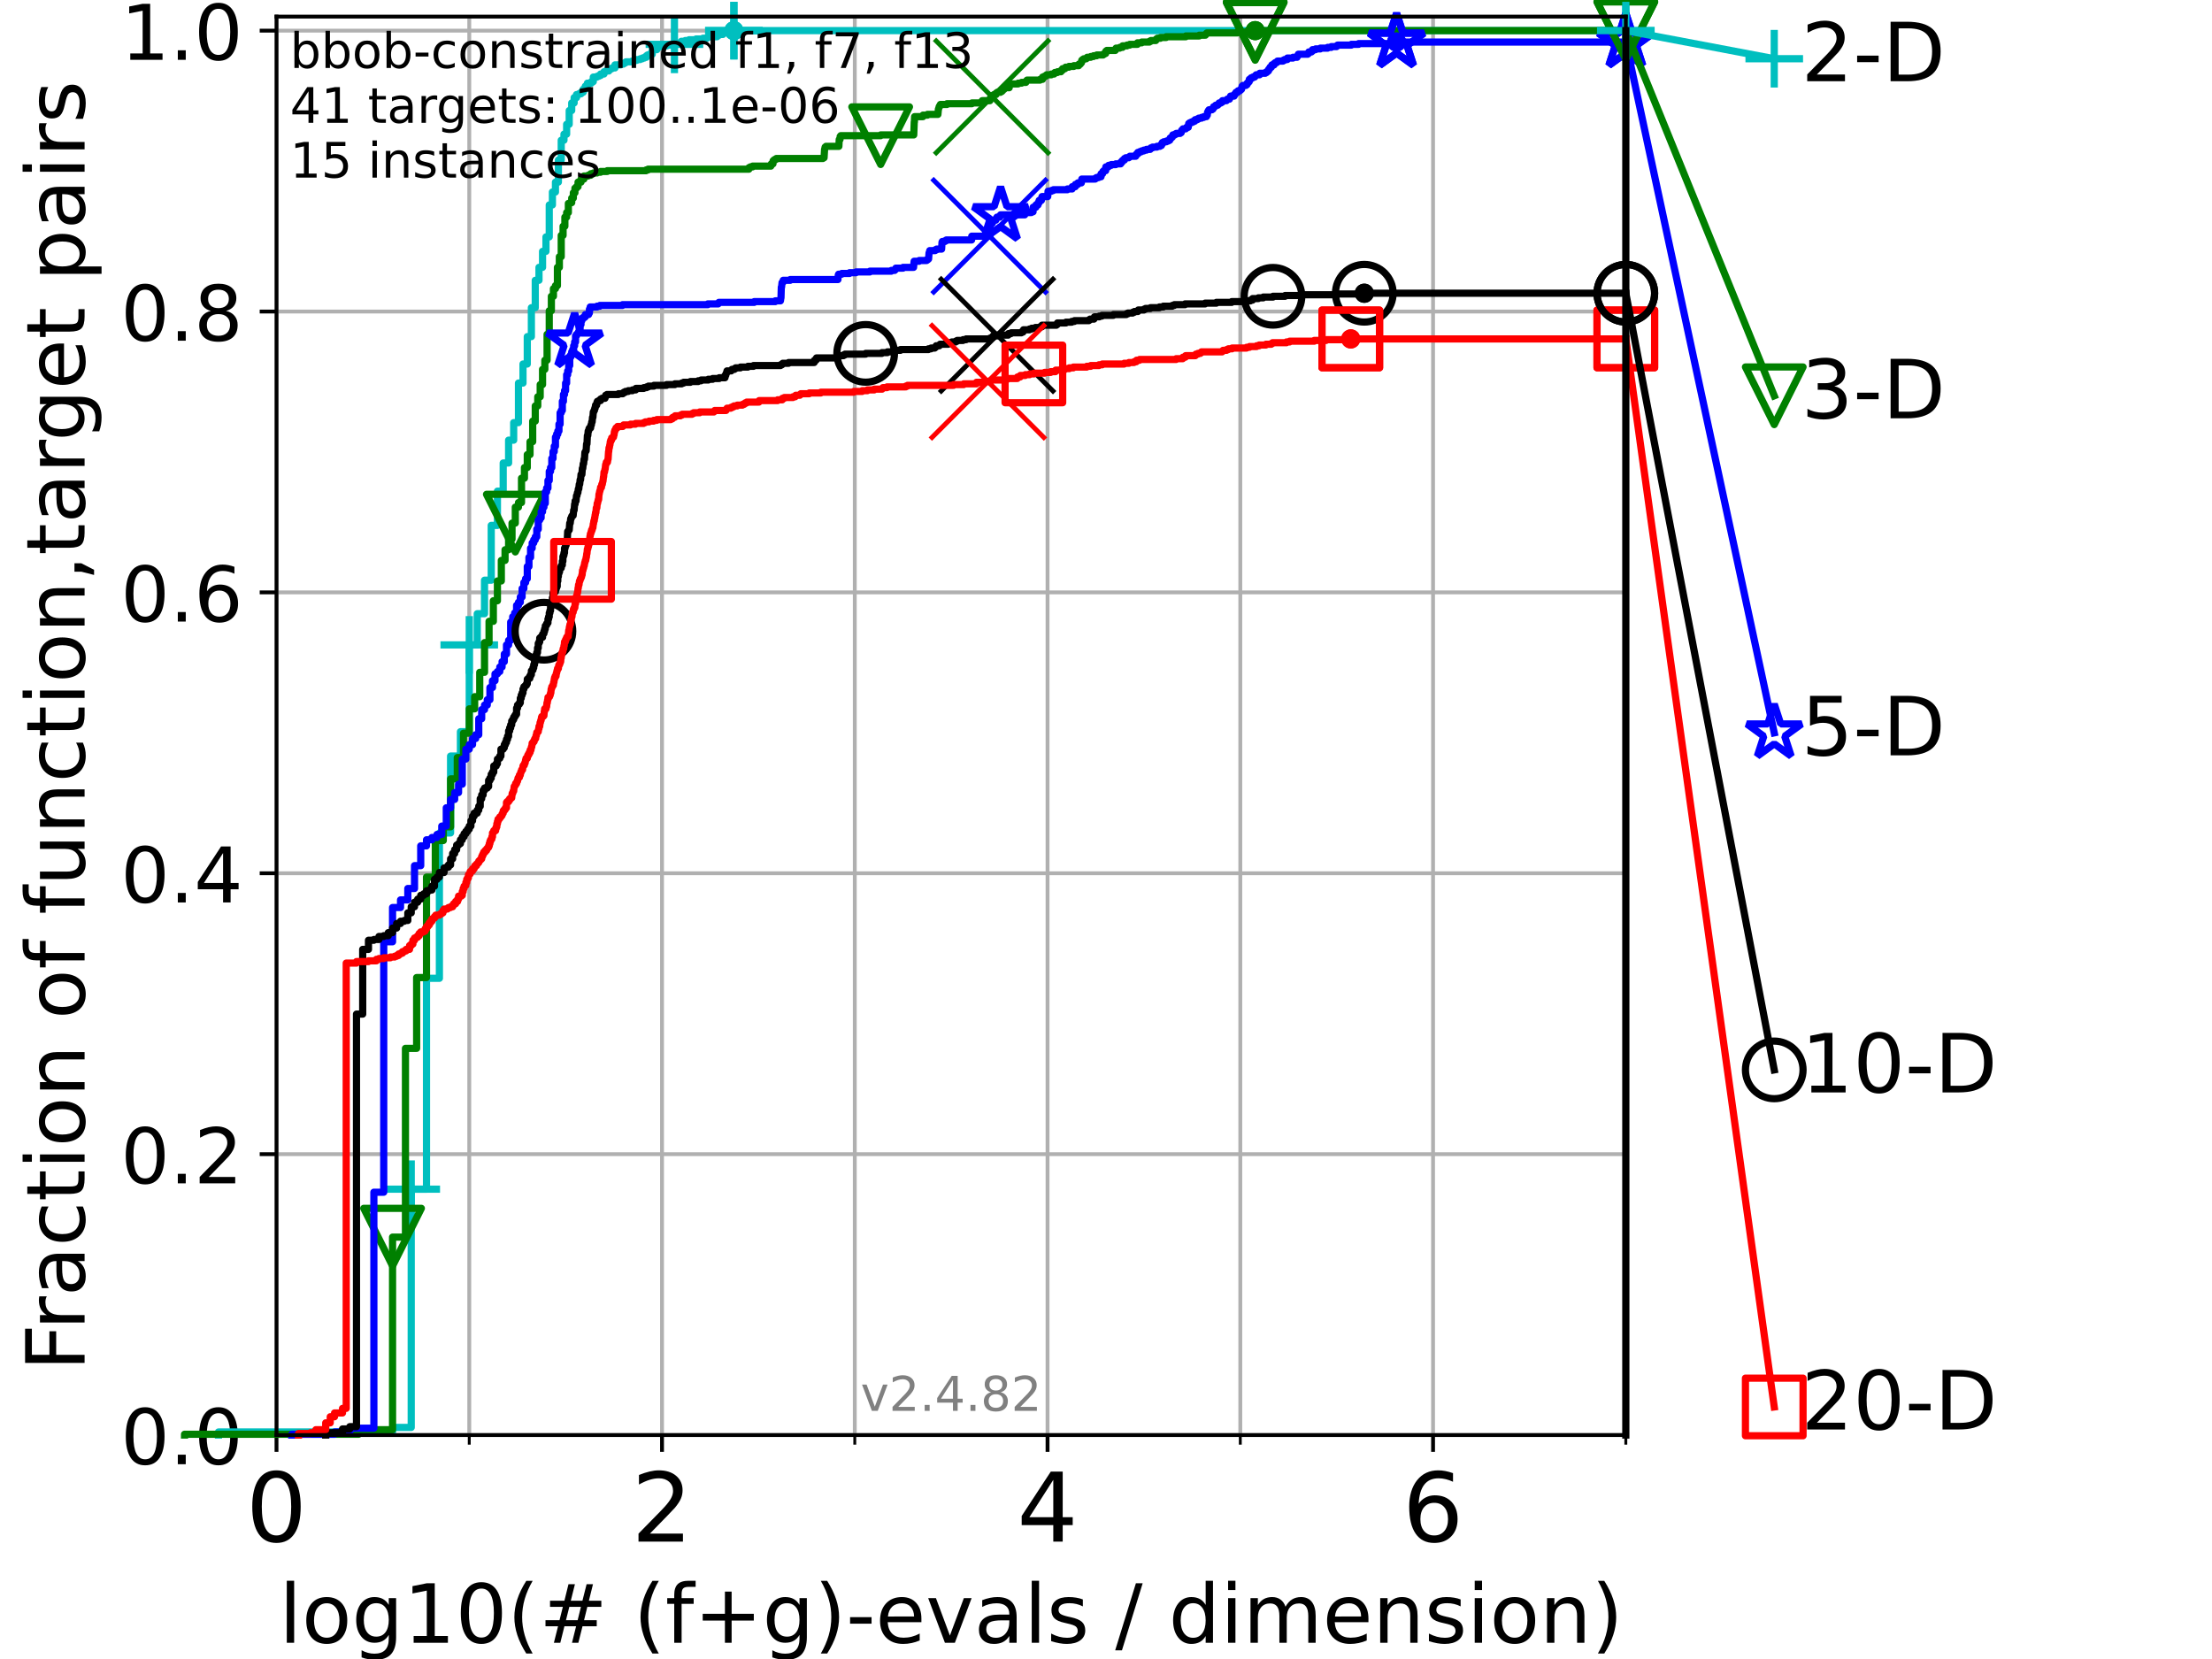 <?xml version="1.0" encoding="utf-8" standalone="no"?>
<!DOCTYPE svg PUBLIC "-//W3C//DTD SVG 1.1//EN"
  "http://www.w3.org/Graphics/SVG/1.1/DTD/svg11.dtd">
<!-- Created with matplotlib (https://matplotlib.org/) -->
<svg height="345.6pt" version="1.1" viewBox="0 0 460.8 345.6" width="460.8pt" xmlns="http://www.w3.org/2000/svg" xmlns:xlink="http://www.w3.org/1999/xlink">
 <defs>
  <style type="text/css">*{stroke-linecap:butt;stroke-linejoin:round;}</style>
 </defs>
 <g id="figure_1">
  <g id="patch_1">
   <path d="M 0 345.6 
L 460.8 345.6 
L 460.8 0 
L 0 0 
z
" style="fill:#ffffff;"/>
  </g>
  <g id="axes_1">
   <g id="patch_2">
    <path d="M 57.6 298.944 
L 338.688 298.944 
L 338.688 3.456 
L 57.6 3.456 
z
" style="fill:#ffffff;"/>
   </g>
   <g id="matplotlib.axis_1">
    <g id="xtick_1">
     <g id="line2d_1">
      <path clip-path="url(#pd1c2321c6d)" d="M 57.6 298.944 
L 57.6 3.456 
" style="fill:none;stroke:#b0b0b0;stroke-linecap:square;stroke-width:0.8;"/>
     </g>
     <g id="line2d_2">
      <defs>
       <path d="M 0 0 
L 0 3.5 
" id="m8979a4873f" style="stroke:#000000;stroke-width:0.8;"/>
      </defs>
      <g>
       <use style="stroke:#000000;stroke-width:0.8;" x="57.6" xlink:href="#m8979a4873f" y="298.944"/>
      </g>
     </g>
     <g id="text_1">
      <!-- 0 -->
      <g transform="translate(51.237 321.141)scale(0.2 -0.2)">
       <defs>
        <path d="M 31.781 66.406 
Q 24.172 66.406 20.328 58.906 
Q 16.5 51.422 16.5 36.375 
Q 16.5 21.391 20.328 13.891 
Q 24.172 6.391 31.781 6.391 
Q 39.453 6.391 43.281 13.891 
Q 47.125 21.391 47.125 36.375 
Q 47.125 51.422 43.281 58.906 
Q 39.453 66.406 31.781 66.406 
z
M 31.781 74.219 
Q 44.047 74.219 50.516 64.516 
Q 56.984 54.828 56.984 36.375 
Q 56.984 17.969 50.516 8.266 
Q 44.047 -1.422 31.781 -1.422 
Q 19.531 -1.422 13.062 8.266 
Q 6.594 17.969 6.594 36.375 
Q 6.594 54.828 13.062 64.516 
Q 19.531 74.219 31.781 74.219 
z
" id="DejaVuSans-48"/>
       </defs>
       <use xlink:href="#DejaVuSans-48"/>
      </g>
     </g>
    </g>
    <g id="xtick_2">
     <g id="line2d_3">
      <path clip-path="url(#pd1c2321c6d)" d="M 137.911 298.944 
L 137.911 3.456 
" style="fill:none;stroke:#b0b0b0;stroke-linecap:square;stroke-width:0.8;"/>
     </g>
     <g id="line2d_4">
      <g>
       <use style="stroke:#000000;stroke-width:0.8;" x="137.911" xlink:href="#m8979a4873f" y="298.944"/>
      </g>
     </g>
     <g id="text_2">
      <!-- 2 -->
      <g transform="translate(131.548 321.141)scale(0.2 -0.2)">
       <defs>
        <path d="M 19.188 8.297 
L 53.609 8.297 
L 53.609 0 
L 7.328 0 
L 7.328 8.297 
Q 12.938 14.109 22.625 23.891 
Q 32.328 33.688 34.812 36.531 
Q 39.547 41.844 41.422 45.531 
Q 43.312 49.219 43.312 52.781 
Q 43.312 58.594 39.234 62.25 
Q 35.156 65.922 28.609 65.922 
Q 23.969 65.922 18.812 64.312 
Q 13.672 62.703 7.812 59.422 
L 7.812 69.391 
Q 13.766 71.781 18.938 73 
Q 24.125 74.219 28.422 74.219 
Q 39.75 74.219 46.484 68.547 
Q 53.219 62.891 53.219 53.422 
Q 53.219 48.922 51.531 44.891 
Q 49.859 40.875 45.406 35.406 
Q 44.188 33.984 37.641 27.219 
Q 31.109 20.453 19.188 8.297 
z
" id="DejaVuSans-50"/>
       </defs>
       <use xlink:href="#DejaVuSans-50"/>
      </g>
     </g>
    </g>
    <g id="xtick_3">
     <g id="line2d_5">
      <path clip-path="url(#pd1c2321c6d)" d="M 218.222 298.944 
L 218.222 3.456 
" style="fill:none;stroke:#b0b0b0;stroke-linecap:square;stroke-width:0.8;"/>
     </g>
     <g id="line2d_6">
      <g>
       <use style="stroke:#000000;stroke-width:0.8;" x="218.222" xlink:href="#m8979a4873f" y="298.944"/>
      </g>
     </g>
     <g id="text_3">
      <!-- 4 -->
      <g transform="translate(211.859 321.141)scale(0.2 -0.2)">
       <defs>
        <path d="M 37.797 64.312 
L 12.891 25.391 
L 37.797 25.391 
z
M 35.203 72.906 
L 47.609 72.906 
L 47.609 25.391 
L 58.016 25.391 
L 58.016 17.188 
L 47.609 17.188 
L 47.609 0 
L 37.797 0 
L 37.797 17.188 
L 4.891 17.188 
L 4.891 26.703 
z
" id="DejaVuSans-52"/>
       </defs>
       <use xlink:href="#DejaVuSans-52"/>
      </g>
     </g>
    </g>
    <g id="xtick_4">
     <g id="line2d_7">
      <path clip-path="url(#pd1c2321c6d)" d="M 298.533 298.944 
L 298.533 3.456 
" style="fill:none;stroke:#b0b0b0;stroke-linecap:square;stroke-width:0.8;"/>
     </g>
     <g id="line2d_8">
      <g>
       <use style="stroke:#000000;stroke-width:0.8;" x="298.533" xlink:href="#m8979a4873f" y="298.944"/>
      </g>
     </g>
     <g id="text_4">
      <!-- 6 -->
      <g transform="translate(292.17 321.141)scale(0.2 -0.2)">
       <defs>
        <path d="M 33.016 40.375 
Q 26.375 40.375 22.484 35.828 
Q 18.609 31.297 18.609 23.391 
Q 18.609 15.531 22.484 10.953 
Q 26.375 6.391 33.016 6.391 
Q 39.656 6.391 43.531 10.953 
Q 47.406 15.531 47.406 23.391 
Q 47.406 31.297 43.531 35.828 
Q 39.656 40.375 33.016 40.375 
z
M 52.594 71.297 
L 52.594 62.312 
Q 48.875 64.062 45.094 64.984 
Q 41.312 65.922 37.594 65.922 
Q 27.828 65.922 22.672 59.328 
Q 17.531 52.734 16.797 39.406 
Q 19.672 43.656 24.016 45.922 
Q 28.375 48.188 33.594 48.188 
Q 44.578 48.188 50.953 41.516 
Q 57.328 34.859 57.328 23.391 
Q 57.328 12.156 50.688 5.359 
Q 44.047 -1.422 33.016 -1.422 
Q 20.359 -1.422 13.672 8.266 
Q 6.984 17.969 6.984 36.375 
Q 6.984 53.656 15.188 63.938 
Q 23.391 74.219 37.203 74.219 
Q 40.922 74.219 44.703 73.484 
Q 48.484 72.75 52.594 71.297 
z
" id="DejaVuSans-54"/>
       </defs>
       <use xlink:href="#DejaVuSans-54"/>
      </g>
     </g>
    </g>
    <g id="xtick_5">
     <g id="line2d_9">
      <path clip-path="url(#pd1c2321c6d)" d="M 97.755 298.944 
L 97.755 3.456 
" style="fill:none;stroke:#b0b0b0;stroke-linecap:square;stroke-width:0.8;"/>
     </g>
     <g id="line2d_10">
      <defs>
       <path d="M 0 0 
L 0 2 
" id="mdb0cf42996" style="stroke:#000000;stroke-width:0.6;"/>
      </defs>
      <g>
       <use style="stroke:#000000;stroke-width:0.6;" x="97.755" xlink:href="#mdb0cf42996" y="298.944"/>
      </g>
     </g>
    </g>
    <g id="xtick_6">
     <g id="line2d_11">
      <path clip-path="url(#pd1c2321c6d)" d="M 178.066 298.944 
L 178.066 3.456 
" style="fill:none;stroke:#b0b0b0;stroke-linecap:square;stroke-width:0.8;"/>
     </g>
     <g id="line2d_12">
      <g>
       <use style="stroke:#000000;stroke-width:0.6;" x="178.066" xlink:href="#mdb0cf42996" y="298.944"/>
      </g>
     </g>
    </g>
    <g id="xtick_7">
     <g id="line2d_13">
      <path clip-path="url(#pd1c2321c6d)" d="M 258.377 298.944 
L 258.377 3.456 
" style="fill:none;stroke:#b0b0b0;stroke-linecap:square;stroke-width:0.8;"/>
     </g>
     <g id="line2d_14">
      <g>
       <use style="stroke:#000000;stroke-width:0.6;" x="258.377" xlink:href="#mdb0cf42996" y="298.944"/>
      </g>
     </g>
    </g>
    <g id="xtick_8">
     <g id="line2d_15">
      <path clip-path="url(#pd1c2321c6d)" d="M 338.688 298.944 
L 338.688 3.456 
" style="fill:none;stroke:#b0b0b0;stroke-linecap:square;stroke-width:0.8;"/>
     </g>
     <g id="line2d_16">
      <g>
       <use style="stroke:#000000;stroke-width:0.6;" x="338.688" xlink:href="#mdb0cf42996" y="298.944"/>
      </g>
     </g>
    </g>
    <g id="text_5">
     <!-- log10(# (f+g)-evals / dimension) -->
     <g transform="translate(58.145 342.218)scale(0.17 -0.17)">
      <defs>
       <path d="M 9.422 75.984 
L 18.406 75.984 
L 18.406 0 
L 9.422 0 
z
" id="DejaVuSans-108"/>
       <path d="M 30.609 48.391 
Q 23.391 48.391 19.188 42.75 
Q 14.984 37.109 14.984 27.297 
Q 14.984 17.484 19.156 11.844 
Q 23.344 6.203 30.609 6.203 
Q 37.797 6.203 41.984 11.859 
Q 46.188 17.531 46.188 27.297 
Q 46.188 37.016 41.984 42.703 
Q 37.797 48.391 30.609 48.391 
z
M 30.609 56 
Q 42.328 56 49.016 48.375 
Q 55.719 40.766 55.719 27.297 
Q 55.719 13.875 49.016 6.219 
Q 42.328 -1.422 30.609 -1.422 
Q 18.844 -1.422 12.172 6.219 
Q 5.516 13.875 5.516 27.297 
Q 5.516 40.766 12.172 48.375 
Q 18.844 56 30.609 56 
z
" id="DejaVuSans-111"/>
       <path d="M 45.406 27.984 
Q 45.406 37.75 41.375 43.109 
Q 37.359 48.484 30.078 48.484 
Q 22.859 48.484 18.828 43.109 
Q 14.797 37.75 14.797 27.984 
Q 14.797 18.266 18.828 12.891 
Q 22.859 7.516 30.078 7.516 
Q 37.359 7.516 41.375 12.891 
Q 45.406 18.266 45.406 27.984 
z
M 54.391 6.781 
Q 54.391 -7.172 48.188 -13.984 
Q 42 -20.797 29.203 -20.797 
Q 24.469 -20.797 20.266 -20.094 
Q 16.062 -19.391 12.109 -17.922 
L 12.109 -9.188 
Q 16.062 -11.328 19.922 -12.344 
Q 23.781 -13.375 27.781 -13.375 
Q 36.625 -13.375 41.016 -8.766 
Q 45.406 -4.156 45.406 5.172 
L 45.406 9.625 
Q 42.625 4.781 38.281 2.391 
Q 33.938 0 27.875 0 
Q 17.828 0 11.672 7.656 
Q 5.516 15.328 5.516 27.984 
Q 5.516 40.672 11.672 48.328 
Q 17.828 56 27.875 56 
Q 33.938 56 38.281 53.609 
Q 42.625 51.219 45.406 46.391 
L 45.406 54.688 
L 54.391 54.688 
z
" id="DejaVuSans-103"/>
       <path d="M 12.406 8.297 
L 28.516 8.297 
L 28.516 63.922 
L 10.984 60.406 
L 10.984 69.391 
L 28.422 72.906 
L 38.281 72.906 
L 38.281 8.297 
L 54.391 8.297 
L 54.391 0 
L 12.406 0 
z
" id="DejaVuSans-49"/>
       <path d="M 31 75.875 
Q 24.469 64.656 21.281 53.656 
Q 18.109 42.672 18.109 31.391 
Q 18.109 20.125 21.312 9.062 
Q 24.516 -2 31 -13.188 
L 23.188 -13.188 
Q 15.875 -1.703 12.234 9.375 
Q 8.594 20.453 8.594 31.391 
Q 8.594 42.281 12.203 53.312 
Q 15.828 64.359 23.188 75.875 
z
" id="DejaVuSans-40"/>
       <path d="M 51.125 44 
L 36.922 44 
L 32.812 27.688 
L 47.125 27.688 
z
M 43.797 71.781 
L 38.719 51.516 
L 52.984 51.516 
L 58.109 71.781 
L 65.922 71.781 
L 60.891 51.516 
L 76.125 51.516 
L 76.125 44 
L 58.984 44 
L 54.984 27.688 
L 70.516 27.688 
L 70.516 20.219 
L 53.078 20.219 
L 48 0 
L 40.188 0 
L 45.219 20.219 
L 30.906 20.219 
L 25.875 0 
L 18.016 0 
L 23.094 20.219 
L 7.719 20.219 
L 7.719 27.688 
L 24.906 27.688 
L 29 44 
L 13.281 44 
L 13.281 51.516 
L 30.906 51.516 
L 35.891 71.781 
z
" id="DejaVuSans-35"/>
       <path id="DejaVuSans-32"/>
       <path d="M 37.109 75.984 
L 37.109 68.5 
L 28.516 68.5 
Q 23.688 68.5 21.797 66.547 
Q 19.922 64.594 19.922 59.516 
L 19.922 54.688 
L 34.719 54.688 
L 34.719 47.703 
L 19.922 47.703 
L 19.922 0 
L 10.891 0 
L 10.891 47.703 
L 2.297 47.703 
L 2.297 54.688 
L 10.891 54.688 
L 10.891 58.5 
Q 10.891 67.625 15.141 71.797 
Q 19.391 75.984 28.609 75.984 
z
" id="DejaVuSans-102"/>
       <path d="M 46 62.703 
L 46 35.5 
L 73.188 35.5 
L 73.188 27.203 
L 46 27.203 
L 46 0 
L 37.797 0 
L 37.797 27.203 
L 10.594 27.203 
L 10.594 35.5 
L 37.797 35.5 
L 37.797 62.703 
z
" id="DejaVuSans-43"/>
       <path d="M 8.016 75.875 
L 15.828 75.875 
Q 23.141 64.359 26.781 53.312 
Q 30.422 42.281 30.422 31.391 
Q 30.422 20.453 26.781 9.375 
Q 23.141 -1.703 15.828 -13.188 
L 8.016 -13.188 
Q 14.5 -2 17.703 9.062 
Q 20.906 20.125 20.906 31.391 
Q 20.906 42.672 17.703 53.656 
Q 14.5 64.656 8.016 75.875 
z
" id="DejaVuSans-41"/>
       <path d="M 4.891 31.391 
L 31.203 31.391 
L 31.203 23.391 
L 4.891 23.391 
z
" id="DejaVuSans-45"/>
       <path d="M 56.203 29.594 
L 56.203 25.203 
L 14.891 25.203 
Q 15.484 15.922 20.484 11.062 
Q 25.484 6.203 34.422 6.203 
Q 39.594 6.203 44.453 7.469 
Q 49.312 8.734 54.109 11.281 
L 54.109 2.781 
Q 49.266 0.734 44.188 -0.344 
Q 39.109 -1.422 33.891 -1.422 
Q 20.797 -1.422 13.156 6.188 
Q 5.516 13.812 5.516 26.812 
Q 5.516 40.234 12.766 48.109 
Q 20.016 56 32.328 56 
Q 43.359 56 49.781 48.891 
Q 56.203 41.797 56.203 29.594 
z
M 47.219 32.234 
Q 47.125 39.594 43.094 43.984 
Q 39.062 48.391 32.422 48.391 
Q 24.906 48.391 20.391 44.141 
Q 15.875 39.891 15.188 32.172 
z
" id="DejaVuSans-101"/>
       <path d="M 2.984 54.688 
L 12.5 54.688 
L 29.594 8.797 
L 46.688 54.688 
L 56.203 54.688 
L 35.688 0 
L 23.484 0 
z
" id="DejaVuSans-118"/>
       <path d="M 34.281 27.484 
Q 23.391 27.484 19.188 25 
Q 14.984 22.516 14.984 16.5 
Q 14.984 11.719 18.141 8.906 
Q 21.297 6.109 26.703 6.109 
Q 34.188 6.109 38.703 11.406 
Q 43.219 16.703 43.219 25.484 
L 43.219 27.484 
z
M 52.203 31.203 
L 52.203 0 
L 43.219 0 
L 43.219 8.297 
Q 40.141 3.328 35.547 0.953 
Q 30.953 -1.422 24.312 -1.422 
Q 15.922 -1.422 10.953 3.297 
Q 6 8.016 6 15.922 
Q 6 25.141 12.172 29.828 
Q 18.359 34.516 30.609 34.516 
L 43.219 34.516 
L 43.219 35.406 
Q 43.219 41.609 39.141 45 
Q 35.062 48.391 27.688 48.391 
Q 23 48.391 18.547 47.266 
Q 14.109 46.141 10.016 43.891 
L 10.016 52.203 
Q 14.938 54.109 19.578 55.047 
Q 24.219 56 28.609 56 
Q 40.484 56 46.344 49.844 
Q 52.203 43.703 52.203 31.203 
z
" id="DejaVuSans-97"/>
       <path d="M 44.281 53.078 
L 44.281 44.578 
Q 40.484 46.531 36.375 47.5 
Q 32.281 48.484 27.875 48.484 
Q 21.188 48.484 17.844 46.438 
Q 14.5 44.391 14.5 40.281 
Q 14.5 37.156 16.891 35.375 
Q 19.281 33.594 26.516 31.984 
L 29.594 31.297 
Q 39.156 29.25 43.188 25.516 
Q 47.219 21.781 47.219 15.094 
Q 47.219 7.469 41.188 3.016 
Q 35.156 -1.422 24.609 -1.422 
Q 20.219 -1.422 15.453 -0.562 
Q 10.688 0.297 5.422 2 
L 5.422 11.281 
Q 10.406 8.688 15.234 7.391 
Q 20.062 6.109 24.812 6.109 
Q 31.156 6.109 34.562 8.281 
Q 37.984 10.453 37.984 14.406 
Q 37.984 18.062 35.516 20.016 
Q 33.062 21.969 24.703 23.781 
L 21.578 24.516 
Q 13.234 26.266 9.516 29.906 
Q 5.812 33.547 5.812 39.891 
Q 5.812 47.609 11.281 51.797 
Q 16.75 56 26.812 56 
Q 31.781 56 36.172 55.266 
Q 40.578 54.547 44.281 53.078 
z
" id="DejaVuSans-115"/>
       <path d="M 25.391 72.906 
L 33.688 72.906 
L 8.297 -9.281 
L 0 -9.281 
z
" id="DejaVuSans-47"/>
       <path d="M 45.406 46.391 
L 45.406 75.984 
L 54.391 75.984 
L 54.391 0 
L 45.406 0 
L 45.406 8.203 
Q 42.578 3.328 38.25 0.953 
Q 33.938 -1.422 27.875 -1.422 
Q 17.969 -1.422 11.734 6.484 
Q 5.516 14.406 5.516 27.297 
Q 5.516 40.188 11.734 48.094 
Q 17.969 56 27.875 56 
Q 33.938 56 38.25 53.625 
Q 42.578 51.266 45.406 46.391 
z
M 14.797 27.297 
Q 14.797 17.391 18.875 11.75 
Q 22.953 6.109 30.078 6.109 
Q 37.203 6.109 41.297 11.75 
Q 45.406 17.391 45.406 27.297 
Q 45.406 37.203 41.297 42.844 
Q 37.203 48.484 30.078 48.484 
Q 22.953 48.484 18.875 42.844 
Q 14.797 37.203 14.797 27.297 
z
" id="DejaVuSans-100"/>
       <path d="M 9.422 54.688 
L 18.406 54.688 
L 18.406 0 
L 9.422 0 
z
M 9.422 75.984 
L 18.406 75.984 
L 18.406 64.594 
L 9.422 64.594 
z
" id="DejaVuSans-105"/>
       <path d="M 52 44.188 
Q 55.375 50.25 60.062 53.125 
Q 64.75 56 71.094 56 
Q 79.641 56 84.281 50.016 
Q 88.922 44.047 88.922 33.016 
L 88.922 0 
L 79.891 0 
L 79.891 32.719 
Q 79.891 40.578 77.094 44.375 
Q 74.312 48.188 68.609 48.188 
Q 61.625 48.188 57.562 43.547 
Q 53.516 38.922 53.516 30.906 
L 53.516 0 
L 44.484 0 
L 44.484 32.719 
Q 44.484 40.625 41.703 44.406 
Q 38.922 48.188 33.109 48.188 
Q 26.219 48.188 22.156 43.531 
Q 18.109 38.875 18.109 30.906 
L 18.109 0 
L 9.078 0 
L 9.078 54.688 
L 18.109 54.688 
L 18.109 46.188 
Q 21.188 51.219 25.484 53.609 
Q 29.781 56 35.688 56 
Q 41.656 56 45.828 52.969 
Q 50 49.953 52 44.188 
z
" id="DejaVuSans-109"/>
       <path d="M 54.891 33.016 
L 54.891 0 
L 45.906 0 
L 45.906 32.719 
Q 45.906 40.484 42.875 44.328 
Q 39.844 48.188 33.797 48.188 
Q 26.516 48.188 22.312 43.547 
Q 18.109 38.922 18.109 30.906 
L 18.109 0 
L 9.078 0 
L 9.078 54.688 
L 18.109 54.688 
L 18.109 46.188 
Q 21.344 51.125 25.703 53.562 
Q 30.078 56 35.797 56 
Q 45.219 56 50.047 50.172 
Q 54.891 44.344 54.891 33.016 
z
" id="DejaVuSans-110"/>
      </defs>
      <use xlink:href="#DejaVuSans-108"/>
      <use x="27.783" xlink:href="#DejaVuSans-111"/>
      <use x="88.965" xlink:href="#DejaVuSans-103"/>
      <use x="152.441" xlink:href="#DejaVuSans-49"/>
      <use x="216.064" xlink:href="#DejaVuSans-48"/>
      <use x="279.688" xlink:href="#DejaVuSans-40"/>
      <use x="318.701" xlink:href="#DejaVuSans-35"/>
      <use x="402.49" xlink:href="#DejaVuSans-32"/>
      <use x="434.277" xlink:href="#DejaVuSans-40"/>
      <use x="473.291" xlink:href="#DejaVuSans-102"/>
      <use x="508.496" xlink:href="#DejaVuSans-43"/>
      <use x="592.285" xlink:href="#DejaVuSans-103"/>
      <use x="655.762" xlink:href="#DejaVuSans-41"/>
      <use x="694.775" xlink:href="#DejaVuSans-45"/>
      <use x="730.859" xlink:href="#DejaVuSans-101"/>
      <use x="792.383" xlink:href="#DejaVuSans-118"/>
      <use x="851.562" xlink:href="#DejaVuSans-97"/>
      <use x="912.842" xlink:href="#DejaVuSans-108"/>
      <use x="940.625" xlink:href="#DejaVuSans-115"/>
      <use x="992.725" xlink:href="#DejaVuSans-32"/>
      <use x="1024.512" xlink:href="#DejaVuSans-47"/>
      <use x="1058.203" xlink:href="#DejaVuSans-32"/>
      <use x="1089.99" xlink:href="#DejaVuSans-100"/>
      <use x="1153.467" xlink:href="#DejaVuSans-105"/>
      <use x="1181.25" xlink:href="#DejaVuSans-109"/>
      <use x="1278.662" xlink:href="#DejaVuSans-101"/>
      <use x="1340.186" xlink:href="#DejaVuSans-110"/>
      <use x="1403.564" xlink:href="#DejaVuSans-115"/>
      <use x="1455.664" xlink:href="#DejaVuSans-105"/>
      <use x="1483.447" xlink:href="#DejaVuSans-111"/>
      <use x="1544.629" xlink:href="#DejaVuSans-110"/>
      <use x="1608.008" xlink:href="#DejaVuSans-41"/>
     </g>
    </g>
   </g>
   <g id="matplotlib.axis_2">
    <g id="ytick_1">
     <g id="line2d_17">
      <path clip-path="url(#pd1c2321c6d)" d="M 57.6 298.944 
L 338.688 298.944 
" style="fill:none;stroke:#b0b0b0;stroke-linecap:square;stroke-width:0.8;"/>
     </g>
     <g id="line2d_18">
      <defs>
       <path d="M 0 0 
L -3.5 0 
" id="mc21a3b6fc4" style="stroke:#000000;stroke-width:0.8;"/>
      </defs>
      <g>
       <use style="stroke:#000000;stroke-width:0.8;" x="57.6" xlink:href="#mc21a3b6fc4" y="298.944"/>
      </g>
     </g>
     <g id="text_6">
      <!-- 0.0 -->
      <g transform="translate(25.155 305.023)scale(0.16 -0.16)">
       <defs>
        <path d="M 10.688 12.406 
L 21 12.406 
L 21 0 
L 10.688 0 
z
" id="DejaVuSans-46"/>
       </defs>
       <use xlink:href="#DejaVuSans-48"/>
       <use x="63.623" xlink:href="#DejaVuSans-46"/>
       <use x="95.41" xlink:href="#DejaVuSans-48"/>
      </g>
     </g>
    </g>
    <g id="ytick_2">
     <g id="line2d_19">
      <path clip-path="url(#pd1c2321c6d)" d="M 57.6 240.432 
L 338.688 240.432 
" style="fill:none;stroke:#b0b0b0;stroke-linecap:square;stroke-width:0.8;"/>
     </g>
     <g id="line2d_20">
      <g>
       <use style="stroke:#000000;stroke-width:0.8;" x="57.6" xlink:href="#mc21a3b6fc4" y="240.432"/>
      </g>
     </g>
     <g id="text_7">
      <!-- 0.2 -->
      <g transform="translate(25.155 246.51)scale(0.16 -0.16)">
       <use xlink:href="#DejaVuSans-48"/>
       <use x="63.623" xlink:href="#DejaVuSans-46"/>
       <use x="95.41" xlink:href="#DejaVuSans-50"/>
      </g>
     </g>
    </g>
    <g id="ytick_3">
     <g id="line2d_21">
      <path clip-path="url(#pd1c2321c6d)" d="M 57.6 181.919 
L 338.688 181.919 
" style="fill:none;stroke:#b0b0b0;stroke-linecap:square;stroke-width:0.8;"/>
     </g>
     <g id="line2d_22">
      <g>
       <use style="stroke:#000000;stroke-width:0.8;" x="57.6" xlink:href="#mc21a3b6fc4" y="181.919"/>
      </g>
     </g>
     <g id="text_8">
      <!-- 0.4 -->
      <g transform="translate(25.155 187.998)scale(0.16 -0.16)">
       <use xlink:href="#DejaVuSans-48"/>
       <use x="63.623" xlink:href="#DejaVuSans-46"/>
       <use x="95.41" xlink:href="#DejaVuSans-52"/>
      </g>
     </g>
    </g>
    <g id="ytick_4">
     <g id="line2d_23">
      <path clip-path="url(#pd1c2321c6d)" d="M 57.6 123.407 
L 338.688 123.407 
" style="fill:none;stroke:#b0b0b0;stroke-linecap:square;stroke-width:0.8;"/>
     </g>
     <g id="line2d_24">
      <g>
       <use style="stroke:#000000;stroke-width:0.8;" x="57.6" xlink:href="#mc21a3b6fc4" y="123.407"/>
      </g>
     </g>
     <g id="text_9">
      <!-- 0.6 -->
      <g transform="translate(25.155 129.485)scale(0.16 -0.16)">
       <use xlink:href="#DejaVuSans-48"/>
       <use x="63.623" xlink:href="#DejaVuSans-46"/>
       <use x="95.41" xlink:href="#DejaVuSans-54"/>
      </g>
     </g>
    </g>
    <g id="ytick_5">
     <g id="line2d_25">
      <path clip-path="url(#pd1c2321c6d)" d="M 57.6 64.894 
L 338.688 64.894 
" style="fill:none;stroke:#b0b0b0;stroke-linecap:square;stroke-width:0.8;"/>
     </g>
     <g id="line2d_26">
      <g>
       <use style="stroke:#000000;stroke-width:0.8;" x="57.6" xlink:href="#mc21a3b6fc4" y="64.894"/>
      </g>
     </g>
     <g id="text_10">
      <!-- 0.8 -->
      <g transform="translate(25.155 70.973)scale(0.16 -0.16)">
       <defs>
        <path d="M 31.781 34.625 
Q 24.75 34.625 20.719 30.859 
Q 16.703 27.094 16.703 20.516 
Q 16.703 13.922 20.719 10.156 
Q 24.75 6.391 31.781 6.391 
Q 38.812 6.391 42.859 10.172 
Q 46.922 13.969 46.922 20.516 
Q 46.922 27.094 42.891 30.859 
Q 38.875 34.625 31.781 34.625 
z
M 21.922 38.812 
Q 15.578 40.375 12.031 44.719 
Q 8.5 49.078 8.5 55.328 
Q 8.5 64.062 14.719 69.141 
Q 20.953 74.219 31.781 74.219 
Q 42.672 74.219 48.875 69.141 
Q 55.078 64.062 55.078 55.328 
Q 55.078 49.078 51.531 44.719 
Q 48 40.375 41.703 38.812 
Q 48.828 37.156 52.797 32.312 
Q 56.781 27.484 56.781 20.516 
Q 56.781 9.906 50.312 4.234 
Q 43.844 -1.422 31.781 -1.422 
Q 19.734 -1.422 13.25 4.234 
Q 6.781 9.906 6.781 20.516 
Q 6.781 27.484 10.781 32.312 
Q 14.797 37.156 21.922 38.812 
z
M 18.312 54.391 
Q 18.312 48.734 21.844 45.562 
Q 25.391 42.391 31.781 42.391 
Q 38.141 42.391 41.719 45.562 
Q 45.312 48.734 45.312 54.391 
Q 45.312 60.062 41.719 63.234 
Q 38.141 66.406 31.781 66.406 
Q 25.391 66.406 21.844 63.234 
Q 18.312 60.062 18.312 54.391 
z
" id="DejaVuSans-56"/>
       </defs>
       <use xlink:href="#DejaVuSans-48"/>
       <use x="63.623" xlink:href="#DejaVuSans-46"/>
       <use x="95.41" xlink:href="#DejaVuSans-56"/>
      </g>
     </g>
    </g>
    <g id="ytick_6">
     <g id="line2d_27">
      <path clip-path="url(#pd1c2321c6d)" d="M 57.6 6.382 
L 338.688 6.382 
" style="fill:none;stroke:#b0b0b0;stroke-linecap:square;stroke-width:0.8;"/>
     </g>
     <g id="line2d_28">
      <g>
       <use style="stroke:#000000;stroke-width:0.8;" x="57.6" xlink:href="#mc21a3b6fc4" y="6.382"/>
      </g>
     </g>
     <g id="text_11">
      <!-- 1.0 -->
      <g transform="translate(25.155 12.46)scale(0.16 -0.16)">
       <use xlink:href="#DejaVuSans-49"/>
       <use x="63.623" xlink:href="#DejaVuSans-46"/>
       <use x="95.41" xlink:href="#DejaVuSans-48"/>
      </g>
     </g>
    </g>
    <g id="text_12">
     <!-- Fraction of function,target pairs -->
     <g transform="translate(17.62 285.585)rotate(-90)scale(0.17 -0.17)">
      <defs>
       <path d="M 9.812 72.906 
L 51.703 72.906 
L 51.703 64.594 
L 19.672 64.594 
L 19.672 43.109 
L 48.578 43.109 
L 48.578 34.812 
L 19.672 34.812 
L 19.672 0 
L 9.812 0 
z
" id="DejaVuSans-70"/>
       <path d="M 41.109 46.297 
Q 39.594 47.172 37.812 47.578 
Q 36.031 48 33.891 48 
Q 26.266 48 22.188 43.047 
Q 18.109 38.094 18.109 28.812 
L 18.109 0 
L 9.078 0 
L 9.078 54.688 
L 18.109 54.688 
L 18.109 46.188 
Q 20.953 51.172 25.484 53.578 
Q 30.031 56 36.531 56 
Q 37.453 56 38.578 55.875 
Q 39.703 55.766 41.062 55.516 
z
" id="DejaVuSans-114"/>
       <path d="M 48.781 52.594 
L 48.781 44.188 
Q 44.969 46.297 41.141 47.344 
Q 37.312 48.391 33.406 48.391 
Q 24.656 48.391 19.812 42.844 
Q 14.984 37.312 14.984 27.297 
Q 14.984 17.281 19.812 11.734 
Q 24.656 6.203 33.406 6.203 
Q 37.312 6.203 41.141 7.25 
Q 44.969 8.297 48.781 10.406 
L 48.781 2.094 
Q 45.016 0.344 40.984 -0.531 
Q 36.969 -1.422 32.422 -1.422 
Q 20.062 -1.422 12.781 6.344 
Q 5.516 14.109 5.516 27.297 
Q 5.516 40.672 12.859 48.328 
Q 20.219 56 33.016 56 
Q 37.156 56 41.109 55.141 
Q 45.062 54.297 48.781 52.594 
z
" id="DejaVuSans-99"/>
       <path d="M 18.312 70.219 
L 18.312 54.688 
L 36.812 54.688 
L 36.812 47.703 
L 18.312 47.703 
L 18.312 18.016 
Q 18.312 11.328 20.141 9.422 
Q 21.969 7.516 27.594 7.516 
L 36.812 7.516 
L 36.812 0 
L 27.594 0 
Q 17.188 0 13.234 3.875 
Q 9.281 7.766 9.281 18.016 
L 9.281 47.703 
L 2.688 47.703 
L 2.688 54.688 
L 9.281 54.688 
L 9.281 70.219 
z
" id="DejaVuSans-116"/>
       <path d="M 8.5 21.578 
L 8.5 54.688 
L 17.484 54.688 
L 17.484 21.922 
Q 17.484 14.156 20.5 10.266 
Q 23.531 6.391 29.594 6.391 
Q 36.859 6.391 41.078 11.031 
Q 45.312 15.672 45.312 23.688 
L 45.312 54.688 
L 54.297 54.688 
L 54.297 0 
L 45.312 0 
L 45.312 8.406 
Q 42.047 3.422 37.719 1 
Q 33.406 -1.422 27.688 -1.422 
Q 18.266 -1.422 13.375 4.438 
Q 8.5 10.297 8.5 21.578 
z
M 31.109 56 
z
" id="DejaVuSans-117"/>
       <path d="M 11.719 12.406 
L 22.016 12.406 
L 22.016 4 
L 14.016 -11.625 
L 7.719 -11.625 
L 11.719 4 
z
" id="DejaVuSans-44"/>
       <path d="M 18.109 8.203 
L 18.109 -20.797 
L 9.078 -20.797 
L 9.078 54.688 
L 18.109 54.688 
L 18.109 46.391 
Q 20.953 51.266 25.266 53.625 
Q 29.594 56 35.594 56 
Q 45.562 56 51.781 48.094 
Q 58.016 40.188 58.016 27.297 
Q 58.016 14.406 51.781 6.484 
Q 45.562 -1.422 35.594 -1.422 
Q 29.594 -1.422 25.266 0.953 
Q 20.953 3.328 18.109 8.203 
z
M 48.688 27.297 
Q 48.688 37.203 44.609 42.844 
Q 40.531 48.484 33.406 48.484 
Q 26.266 48.484 22.188 42.844 
Q 18.109 37.203 18.109 27.297 
Q 18.109 17.391 22.188 11.75 
Q 26.266 6.109 33.406 6.109 
Q 40.531 6.109 44.609 11.75 
Q 48.688 17.391 48.688 27.297 
z
" id="DejaVuSans-112"/>
      </defs>
      <use xlink:href="#DejaVuSans-70"/>
      <use x="50.27" xlink:href="#DejaVuSans-114"/>
      <use x="91.383" xlink:href="#DejaVuSans-97"/>
      <use x="152.662" xlink:href="#DejaVuSans-99"/>
      <use x="207.643" xlink:href="#DejaVuSans-116"/>
      <use x="246.852" xlink:href="#DejaVuSans-105"/>
      <use x="274.635" xlink:href="#DejaVuSans-111"/>
      <use x="335.816" xlink:href="#DejaVuSans-110"/>
      <use x="399.195" xlink:href="#DejaVuSans-32"/>
      <use x="430.982" xlink:href="#DejaVuSans-111"/>
      <use x="492.164" xlink:href="#DejaVuSans-102"/>
      <use x="527.369" xlink:href="#DejaVuSans-32"/>
      <use x="559.156" xlink:href="#DejaVuSans-102"/>
      <use x="594.361" xlink:href="#DejaVuSans-117"/>
      <use x="657.74" xlink:href="#DejaVuSans-110"/>
      <use x="721.119" xlink:href="#DejaVuSans-99"/>
      <use x="776.1" xlink:href="#DejaVuSans-116"/>
      <use x="815.309" xlink:href="#DejaVuSans-105"/>
      <use x="843.092" xlink:href="#DejaVuSans-111"/>
      <use x="904.273" xlink:href="#DejaVuSans-110"/>
      <use x="967.652" xlink:href="#DejaVuSans-44"/>
      <use x="999.439" xlink:href="#DejaVuSans-116"/>
      <use x="1038.648" xlink:href="#DejaVuSans-97"/>
      <use x="1099.928" xlink:href="#DejaVuSans-114"/>
      <use x="1139.291" xlink:href="#DejaVuSans-103"/>
      <use x="1202.768" xlink:href="#DejaVuSans-101"/>
      <use x="1264.291" xlink:href="#DejaVuSans-116"/>
      <use x="1303.5" xlink:href="#DejaVuSans-32"/>
      <use x="1335.287" xlink:href="#DejaVuSans-112"/>
      <use x="1398.764" xlink:href="#DejaVuSans-97"/>
      <use x="1460.043" xlink:href="#DejaVuSans-105"/>
      <use x="1487.826" xlink:href="#DejaVuSans-114"/>
      <use x="1528.939" xlink:href="#DejaVuSans-115"/>
     </g>
    </g>
   </g>
   <g id="line2d_29">
    <defs>
     <path d="M 0 1.5 
C 0.398 1.5 0.779 1.342 1.061 1.061 
C 1.342 0.779 1.5 0.398 1.5 0 
C 1.5 -0.398 1.342 -0.779 1.061 -1.061 
C 0.779 -1.342 0.398 -1.5 0 -1.5 
C -0.398 -1.5 -0.779 -1.342 -1.061 -1.061 
C -1.342 -0.779 -1.5 -0.398 -1.5 0 
C -1.5 0.398 -1.342 0.779 -1.061 1.061 
C -0.779 1.342 -0.398 1.5 0 1.5 
z
" id="mf5a1fd6d59" style="stroke:#00bfbf;"/>
    </defs>
    <g>
     <use style="fill:#00bfbf;stroke:#00bfbf;" x="152.885" xlink:href="#mf5a1fd6d59" y="6.382"/>
     <use style="fill:#00bfbf;stroke:#00bfbf;" x="152.885" xlink:href="#mf5a1fd6d59" y="6.382"/>
    </g>
   </g>
   <g id="line2d_30">
    <path d="M 45.512 298.944 
L 45.512 298.31 
L 81.776 298.31 
L 81.776 297.358 
L 85.667 297.358 
L 85.667 247.726 
L 88.847 247.726 
L 88.847 203.802 
L 91.535 203.802 
L 91.535 173.515 
L 93.864 173.515 
L 93.864 157.499 
L 95.918 157.499 
L 95.918 152.425 
L 97.755 152.425 
L 97.755 134.348 
L 99.418 134.348 
L 99.418 127.847 
L 100.935 127.847 
L 100.935 120.869 
L 102.331 120.869 
L 102.331 109.452 
L 103.623 109.452 
L 103.623 102.317 
L 104.826 102.317 
L 104.826 96.45 
L 105.952 96.45 
L 105.952 91.692 
L 107.009 91.692 
L 107.009 88.045 
L 108.006 88.045 
L 108.006 79.8 
L 108.949 79.8 
L 108.949 75.835 
L 109.843 75.835 
L 109.843 70.127 
L 110.694 70.127 
L 110.694 64.101 
L 111.506 64.101 
L 111.506 58.393 
L 112.281 58.393 
L 112.281 55.697 
L 113.023 55.697 
L 113.023 52.367 
L 113.735 52.367 
L 113.735 49.354 
L 114.419 49.354 
L 114.419 42.694 
L 115.077 42.694 
L 115.077 39.999 
L 115.711 39.999 
L 115.711 37.937 
L 116.323 37.937 
L 116.323 33.339 
L 116.914 33.339 
L 116.914 29.216 
L 117.486 29.216 
L 117.486 27.947 
L 118.04 27.947 
L 118.04 25.886 
L 118.577 25.886 
L 118.577 23.032 
L 119.097 23.032 
L 119.097 21.446 
L 119.603 21.446 
L 119.603 20.336 
L 120.094 20.336 
L 120.094 19.702 
L 120.572 19.702 
L 120.572 19.543 
L 121.037 19.543 
L 121.037 19.226 
L 121.49 19.226 
L 121.49 18.592 
L 121.931 18.592 
L 121.931 17.957 
L 122.362 17.957 
L 122.362 17.323 
L 123.193 17.323 
L 123.193 17.006 
L 123.594 17.006 
L 123.594 16.054 
L 124.369 16.054 
L 124.369 15.896 
L 124.744 15.896 
L 124.744 15.737 
L 125.111 15.737 
L 125.111 15.42 
L 125.823 15.42 
L 125.823 14.944 
L 126.168 14.944 
L 126.168 14.786 
L 126.839 14.786 
L 126.839 14.469 
L 127.165 14.469 
L 127.165 14.31 
L 127.485 14.31 
L 127.485 14.152 
L 128.108 14.152 
L 128.108 13.517 
L 129.291 13.517 
L 129.291 13.359 
L 129.853 13.359 
L 129.853 13.2 
L 130.128 13.2 
L 130.128 13.042 
L 130.398 13.042 
L 130.398 12.883 
L 131.691 12.883 
L 131.691 12.724 
L 132.182 12.724 
L 132.182 12.566 
L 132.66 12.566 
L 132.66 12.407 
L 133.353 12.407 
L 133.353 12.249 
L 133.8 12.249 
L 133.8 12.09 
L 134.236 12.09 
L 134.236 11.932 
L 134.661 11.932 
L 134.661 11.614 
L 134.87 11.614 
L 134.87 11.456 
L 135.281 11.456 
L 135.281 11.297 
L 135.879 11.297 
L 135.879 10.346 
L 136.832 10.346 
L 136.832 9.87 
L 137.016 9.87 
L 137.016 9.712 
L 137.911 9.712 
L 137.911 9.553 
L 138.927 9.553 
L 138.927 9.394 
L 140.499 9.394 
L 140.499 9.236 
L 141.09 9.236 
L 141.09 9.077 
L 141.521 9.077 
L 141.521 8.919 
L 141.941 8.919 
L 141.941 8.602 
L 142.753 8.602 
L 142.753 8.443 
L 143.528 8.443 
L 143.528 8.284 
L 144.982 8.284 
L 144.982 8.126 
L 146.431 8.126 
L 146.431 7.967 
L 147.267 7.967 
L 147.267 7.809 
L 147.57 7.809 
L 147.57 7.65 
L 149.378 7.65 
L 149.378 7.333 
L 149.824 7.333 
L 149.824 7.174 
L 150.599 7.174 
L 150.599 6.857 
L 150.85 6.857 
L 150.85 6.699 
L 151.582 6.699 
L 151.582 6.54 
L 152.885 6.54 
L 152.885 6.382 
L 338.688 6.382 
L 338.688 6.382 
" style="fill:none;stroke:#00bfbf;stroke-linecap:square;stroke-width:1.5;"/>
   </g>
   <g id="line2d_31">
    <defs>
     <path d="M -6 0 
L 6 0 
M 0 6 
L 0 -6 
" id="med2cfeceda" style="stroke:#00bfbf;stroke-width:1.5;"/>
    </defs>
    <g>
     <use style="fill-opacity:0;stroke:#00bfbf;stroke-width:1.5;" x="85.667" xlink:href="#med2cfeceda" y="247.726"/>
     <use style="fill-opacity:0;stroke:#00bfbf;stroke-width:1.5;" x="97.755" xlink:href="#med2cfeceda" y="134.348"/>
     <use style="fill-opacity:0;stroke:#00bfbf;stroke-width:1.5;" x="140.499" xlink:href="#med2cfeceda" y="9.236"/>
     <use style="fill-opacity:0;stroke:#00bfbf;stroke-width:1.5;" x="152.885" xlink:href="#med2cfeceda" y="6.382"/>
     <use style="fill-opacity:0;stroke:#00bfbf;stroke-width:1.5;" x="152.885" xlink:href="#med2cfeceda" y="6.382"/>
     <use style="fill-opacity:0;stroke:#00bfbf;stroke-width:1.5;" x="338.688" xlink:href="#med2cfeceda" y="6.382"/>
    </g>
   </g>
   <g id="line2d_32">
    <path style="fill:none;stroke:#00bfbf;stroke-linecap:square;stroke-width:1.5;"/>
    <g/>
   </g>
   <g id="line2d_33">
    <defs>
     <path d="M 0 1.5 
C 0.398 1.5 0.779 1.342 1.061 1.061 
C 1.342 0.779 1.5 0.398 1.5 0 
C 1.5 -0.398 1.342 -0.779 1.061 -1.061 
C 0.779 -1.342 0.398 -1.5 0 -1.5 
C -0.398 -1.5 -0.779 -1.342 -1.061 -1.061 
C -1.342 -0.779 -1.5 -0.398 -1.5 0 
C -1.5 0.398 -1.342 0.779 -1.061 1.061 
C -0.779 1.342 -0.398 1.5 0 1.5 
z
" id="m7c4e02687d" style="stroke:#008000;"/>
    </defs>
    <g>
     <use style="fill:#008000;stroke:#008000;" x="261.476" xlink:href="#m7c4e02687d" y="6.382"/>
     <use style="fill:#008000;stroke:#008000;" x="261.476" xlink:href="#m7c4e02687d" y="6.382"/>
    </g>
   </g>
   <g id="line2d_34">
    <path d="M 38.441 298.944 
L 38.441 298.785 
L 74.705 298.785 
L 74.705 297.834 
L 81.776 297.834 
L 81.776 257.716 
L 84.464 257.716 
L 84.464 218.39 
L 86.793 218.39 
L 86.793 203.643 
L 88.847 203.643 
L 88.847 182.712 
L 90.684 182.712 
L 90.684 175.101 
L 92.347 175.101 
L 92.347 172.246 
L 93.864 172.246 
L 93.864 162.256 
L 95.26 162.256 
L 95.26 157.816 
L 96.552 157.816 
L 96.552 152.742 
L 97.755 152.742 
L 97.755 147.668 
L 98.881 147.668 
L 98.881 145.131 
L 99.938 145.131 
L 99.938 140.056 
L 100.935 140.056 
L 100.935 133.872 
L 101.878 133.872 
L 101.878 129.432 
L 102.772 129.432 
L 102.772 125.151 
L 103.623 125.151 
L 103.623 121.028 
L 104.435 121.028 
L 104.435 116.747 
L 105.21 116.747 
L 105.21 114.527 
L 105.952 114.527 
L 105.952 112.307 
L 106.664 112.307 
L 106.664 108.977 
L 107.348 108.977 
L 107.348 105.647 
L 108.006 105.647 
L 108.006 104.695 
L 108.64 104.695 
L 108.64 99.621 
L 109.252 99.621 
L 109.252 97.401 
L 109.843 97.401 
L 109.843 94.705 
L 110.415 94.705 
L 110.415 92.01 
L 110.969 92.01 
L 110.969 87.728 
L 111.506 87.728 
L 111.506 84.557 
L 112.026 84.557 
L 112.026 82.654 
L 112.532 82.654 
L 112.532 80.117 
L 113.023 80.117 
L 113.023 76.945 
L 113.501 76.945 
L 113.501 75.043 
L 113.966 75.043 
L 113.966 69.651 
L 114.419 69.651 
L 114.419 64.736 
L 114.86 64.736 
L 114.86 61.723 
L 115.291 61.723 
L 115.291 60.137 
L 115.711 60.137 
L 115.711 59.503 
L 116.122 59.503 
L 116.122 55.697 
L 116.523 55.697 
L 116.523 53.477 
L 116.914 53.477 
L 116.914 49.037 
L 117.298 49.037 
L 117.298 47.134 
L 117.673 47.134 
L 117.673 45.231 
L 118.04 45.231 
L 118.04 44.28 
L 118.4 44.28 
L 118.4 42.377 
L 118.752 42.377 
L 118.752 42.219 
L 119.097 42.219 
L 119.097 41.267 
L 119.436 41.267 
L 119.436 40.157 
L 119.768 40.157 
L 119.768 39.206 
L 120.094 39.206 
L 120.094 38.889 
L 120.414 38.889 
L 120.414 37.937 
L 121.037 37.937 
L 121.037 37.303 
L 121.638 37.303 
L 121.638 36.669 
L 122.503 36.669 
L 122.503 36.51 
L 123.057 36.51 
L 123.057 36.193 
L 123.594 36.193 
L 123.594 36.034 
L 124.369 36.034 
L 124.369 35.876 
L 125.111 35.876 
L 125.111 35.717 
L 126.507 35.717 
L 126.507 35.559 
L 134.591 35.559 
L 134.591 35.4 
L 135.008 35.4 
L 135.008 35.241 
L 156.011 35.241 
L 156.011 34.924 
L 156.297 34.924 
L 156.297 34.766 
L 156.777 34.766 
L 156.777 34.607 
L 160.585 34.607 
L 160.68 34.131 
L 161.023 34.131 
L 161.054 33.497 
L 161.208 33.497 
L 161.208 33.339 
L 161.45 33.339 
L 161.45 33.18 
L 161.72 33.18 
L 161.72 33.021 
L 171.417 33.021 
L 171.417 32.863 
L 171.671 32.863 
L 171.771 31.119 
L 171.788 31.119 
L 171.888 30.643 
L 172.069 30.643 
L 172.069 30.484 
L 174.754 30.484 
L 174.824 29.057 
L 174.991 29.057 
L 175.019 28.423 
L 175.143 28.423 
L 175.143 28.264 
L 183.458 28.264 
L 183.458 28.106 
L 190.351 28.106 
L 190.454 25.41 
L 190.483 25.41 
L 190.528 24.3 
L 192.262 24.3 
L 192.283 23.983 
L 193.215 23.983 
L 193.215 23.824 
L 195.388 23.824 
L 195.487 22.714 
L 195.525 22.714 
L 195.636 22.239 
L 195.712 22.239 
L 195.712 22.08 
L 195.83 22.08 
L 195.897 21.763 
L 197.268 21.763 
L 197.268 21.604 
L 202.466 21.604 
L 202.466 21.446 
L 204.569 21.446 
L 204.615 20.97 
L 206.216 20.97 
L 206.26 20.494 
L 206.53 20.494 
L 206.601 20.177 
L 206.708 20.177 
L 206.78 19.86 
L 207.048 19.86 
L 207.048 19.702 
L 207.481 19.702 
L 207.521 19.384 
L 207.743 19.384 
L 207.743 19.226 
L 208.413 19.226 
L 208.413 19.067 
L 208.688 19.067 
L 208.688 18.909 
L 208.854 18.909 
L 208.889 18.592 
L 209.19 18.592 
L 209.277 18.274 
L 210.234 18.274 
L 210.264 17.482 
L 212.093 17.482 
L 212.093 17.323 
L 212.812 17.323 
L 212.812 17.164 
L 213.708 17.164 
L 213.798 16.847 
L 213.956 16.847 
L 213.956 16.689 
L 216.66 16.689 
L 216.66 16.53 
L 217.173 16.53 
L 217.191 16.054 
L 217.545 16.054 
L 217.545 15.896 
L 217.836 15.896 
L 217.836 15.737 
L 218.036 15.737 
L 218.036 15.579 
L 219.012 15.579 
L 219.012 15.42 
L 219.6 15.42 
L 219.6 15.262 
L 219.738 15.262 
L 219.738 15.103 
L 220.289 15.103 
L 220.289 14.944 
L 221.02 14.944 
L 221.073 14.627 
L 221.34 14.627 
L 221.348 14.31 
L 221.86 14.31 
L 221.86 14.152 
L 221.992 14.152 
L 221.992 13.993 
L 222.685 13.993 
L 222.685 13.834 
L 223.695 13.834 
L 223.695 13.676 
L 224.723 13.676 
L 224.756 13.359 
L 225.053 13.359 
L 225.053 13.2 
L 225.175 13.2 
L 225.175 13.042 
L 225.307 13.042 
L 225.348 12.566 
L 225.511 12.566 
L 225.511 12.407 
L 225.758 12.407 
L 225.758 12.249 
L 226.286 12.249 
L 226.286 12.09 
L 226.487 12.09 
L 226.487 11.932 
L 227.213 11.932 
L 227.213 11.773 
L 227.797 11.773 
L 227.797 11.614 
L 228.46 11.614 
L 228.46 11.456 
L 229.793 11.456 
L 229.793 11.297 
L 230.044 11.297 
L 230.044 11.139 
L 230.34 11.139 
L 230.371 10.663 
L 230.574 10.663 
L 230.574 10.504 
L 232.337 10.504 
L 232.391 10.187 
L 232.498 10.187 
L 232.498 10.029 
L 233.261 10.029 
L 233.261 9.87 
L 233.844 9.87 
L 233.856 9.553 
L 234.759 9.553 
L 234.759 9.394 
L 235.341 9.394 
L 235.341 9.236 
L 236.949 9.236 
L 236.955 8.919 
L 237.841 8.919 
L 237.841 8.76 
L 239.445 8.76 
L 239.445 8.602 
L 239.74 8.602 
L 239.74 8.443 
L 240.773 8.443 
L 240.876 8.126 
L 241.084 8.126 
L 241.084 7.967 
L 241.736 7.967 
L 241.736 7.809 
L 242.932 7.809 
L 242.932 7.65 
L 247.035 7.65 
L 247.035 7.492 
L 249.817 7.492 
L 249.817 7.333 
L 251.11 7.333 
L 251.11 7.174 
L 251.252 7.174 
L 251.252 7.016 
L 251.409 7.016 
L 251.409 6.857 
L 257.731 6.857 
L 257.731 6.699 
L 259.7 6.699 
L 259.7 6.54 
L 261.476 6.54 
L 261.476 6.382 
L 338.688 6.382 
L 338.688 6.382 
" style="fill:none;stroke:#008000;stroke-linecap:square;stroke-width:1.5;"/>
   </g>
   <g id="line2d_35">
    <defs>
     <path d="M -0 6 
L 6 -6 
L -6 -6 
z
" id="m95099be2b1" style="stroke:#008000;stroke-linejoin:miter;stroke-width:1.5;"/>
    </defs>
    <g>
     <use style="fill-opacity:0;stroke:#008000;stroke-linejoin:miter;stroke-width:1.5;" x="81.776" xlink:href="#m95099be2b1" y="257.716"/>
     <use style="fill-opacity:0;stroke:#008000;stroke-linejoin:miter;stroke-width:1.5;" x="107.348" xlink:href="#m95099be2b1" y="108.977"/>
     <use style="fill-opacity:0;stroke:#008000;stroke-linejoin:miter;stroke-width:1.5;" x="183.458" xlink:href="#m95099be2b1" y="28.264"/>
     <use style="fill-opacity:0;stroke:#008000;stroke-linejoin:miter;stroke-width:1.5;" x="261.476" xlink:href="#m95099be2b1" y="6.54"/>
     <use style="fill-opacity:0;stroke:#008000;stroke-linejoin:miter;stroke-width:1.5;" x="261.476" xlink:href="#m95099be2b1" y="6.382"/>
     <use style="fill-opacity:0;stroke:#008000;stroke-linejoin:miter;stroke-width:1.5;" x="338.688" xlink:href="#m95099be2b1" y="6.382"/>
    </g>
   </g>
   <g id="line2d_36">
    <path style="fill:none;stroke:#008000;stroke-linecap:square;stroke-width:1.5;"/>
    <g/>
   </g>
   <g id="line2d_37">
    <path clip-path="url(#pd1c2321c6d)" d="M 206.674 20.177 
" style="fill:none;stroke:#008000;stroke-linecap:square;stroke-width:1.5;"/>
    <defs>
     <path d="M -12 12 
L 12 -12 
M -12 -12 
L 12 12 
" id="mfcd5589ba8" style="stroke:#008000;"/>
    </defs>
    <g clip-path="url(#pd1c2321c6d)">
     <use style="fill:#008000;stroke:#008000;" x="206.674" xlink:href="#mfcd5589ba8" y="20.177"/>
    </g>
   </g>
   <g id="line2d_38">
    <defs>
     <path d="M 0 1.5 
C 0.398 1.5 0.779 1.342 1.061 1.061 
C 1.342 0.779 1.5 0.398 1.5 0 
C 1.5 -0.398 1.342 -0.779 1.061 -1.061 
C 0.779 -1.342 0.398 -1.5 0 -1.5 
C -0.398 -1.5 -0.779 -1.342 -1.061 -1.061 
C -1.342 -0.779 -1.5 -0.398 -1.5 0 
C -1.5 0.398 -1.342 0.779 -1.061 1.061 
C -0.779 1.342 -0.398 1.5 0 1.5 
z
" id="md7081192b2" style="stroke:#0000ff;"/>
    </defs>
    <g>
     <use style="fill:#0000ff;stroke:#0000ff;" x="290.934" xlink:href="#md7081192b2" y="8.76"/>
     <use style="fill:#0000ff;stroke:#0000ff;" x="290.934" xlink:href="#md7081192b2" y="8.76"/>
    </g>
   </g>
   <g id="line2d_39">
    <path d="M 60.78 298.944 
L 60.78 298.785 
L 69.688 298.785 
L 69.688 298.31 
L 72.868 298.31 
L 72.868 297.517 
L 77.885 297.517 
L 77.885 248.36 
L 79.939 248.36 
L 79.939 196.19 
L 81.776 196.19 
L 81.776 189.055 
L 83.438 189.055 
L 83.438 187.469 
L 84.956 187.469 
L 84.956 185.09 
L 86.351 185.09 
L 86.351 180.333 
L 87.644 180.333 
L 87.644 176.211 
L 88.847 176.211 
L 88.847 174.942 
L 89.973 174.942 
L 89.973 174.466 
L 91.03 174.466 
L 91.03 173.832 
L 92.027 173.832 
L 92.027 172.088 
L 92.969 172.088 
L 92.969 168.282 
L 93.864 168.282 
L 93.864 166.538 
L 94.715 166.538 
L 94.715 165.111 
L 95.526 165.111 
L 95.526 163.366 
L 96.301 163.366 
L 96.301 158.133 
L 97.044 158.133 
L 97.044 156.072 
L 97.755 156.072 
L 97.755 155.121 
L 98.439 155.121 
L 98.439 153.852 
L 99.098 153.852 
L 99.098 153.059 
L 99.732 153.059 
L 99.732 149.729 
L 100.344 149.729 
L 100.344 147.826 
L 100.935 147.826 
L 100.935 146.875 
L 101.507 146.875 
L 101.507 145.765 
L 102.06 145.765 
L 102.06 143.228 
L 102.597 143.228 
L 102.597 141.801 
L 103.118 141.801 
L 103.118 140.374 
L 103.623 140.374 
L 103.623 139.898 
L 104.115 139.898 
L 104.115 138.946 
L 104.592 138.946 
L 104.592 137.836 
L 105.057 137.836 
L 105.057 136.251 
L 105.51 136.251 
L 105.51 134.348 
L 105.952 134.348 
L 105.952 133.397 
L 106.383 133.397 
L 106.383 129.591 
L 106.803 129.591 
L 106.803 128.481 
L 107.213 128.481 
L 107.213 127.688 
L 107.614 127.688 
L 107.614 126.102 
L 108.006 126.102 
L 108.006 125.468 
L 108.389 125.468 
L 108.389 124.358 
L 108.764 124.358 
L 108.764 122.614 
L 109.132 122.614 
L 109.132 121.345 
L 109.491 121.345 
L 109.491 120.552 
L 109.843 120.552 
L 109.843 118.015 
L 110.189 118.015 
L 110.189 116.112 
L 110.527 116.112 
L 110.527 114.209 
L 110.86 114.209 
L 110.86 113.099 
L 111.186 113.099 
L 111.186 112.465 
L 111.506 112.465 
L 111.506 111.831 
L 111.82 111.831 
L 111.82 110.245 
L 112.128 110.245 
L 112.128 108.342 
L 112.432 108.342 
L 112.432 107.867 
L 112.73 107.867 
L 112.73 106.598 
L 113.023 106.598 
L 113.023 105.647 
L 113.311 105.647 
L 113.311 104.854 
L 113.595 104.854 
L 113.595 102.475 
L 113.874 102.475 
L 113.874 101.682 
L 114.148 101.682 
L 114.148 100.097 
L 114.419 100.097 
L 114.419 98.194 
L 114.685 98.194 
L 114.685 97.401 
L 114.947 97.401 
L 114.947 95.498 
L 115.206 95.498 
L 115.206 94.071 
L 115.46 94.071 
L 115.46 92.961 
L 115.711 92.961 
L 115.711 91.058 
L 115.959 91.058 
L 115.959 90.424 
L 116.203 90.424 
L 116.203 89.79 
L 116.443 89.79 
L 116.443 88.363 
L 116.68 88.363 
L 116.68 85.984 
L 116.914 85.984 
L 116.914 85.508 
L 117.145 85.508 
L 117.145 83.605 
L 117.373 83.605 
L 117.373 82.178 
L 117.598 82.178 
L 117.598 81.385 
L 117.821 81.385 
L 117.821 79.8 
L 118.04 79.8 
L 118.04 78.055 
L 118.257 78.055 
L 118.257 77.263 
L 118.471 77.263 
L 118.471 76.153 
L 118.682 76.153 
L 118.682 74.408 
L 118.891 74.408 
L 118.891 73.933 
L 119.097 73.933 
L 119.097 73.298 
L 119.301 73.298 
L 119.301 72.823 
L 119.503 72.823 
L 119.503 72.03 
L 119.702 72.03 
L 119.702 71.237 
L 119.899 71.237 
L 119.899 69.968 
L 120.094 69.968 
L 120.094 69.651 
L 120.287 69.651 
L 120.287 69.493 
L 120.477 69.493 
L 120.477 69.175 
L 120.666 69.175 
L 120.666 68.224 
L 120.852 68.224 
L 120.852 67.59 
L 121.037 67.59 
L 121.037 66.797 
L 121.219 66.797 
L 121.219 66.321 
L 121.4 66.321 
L 121.4 66.163 
L 121.756 66.163 
L 121.756 66.004 
L 121.931 66.004 
L 121.931 65.528 
L 122.615 65.528 
L 122.615 65.211 
L 122.782 65.211 
L 122.782 64.418 
L 122.948 64.418 
L 122.948 63.943 
L 124.369 63.943 
L 124.369 63.784 
L 124.965 63.784 
L 124.965 63.626 
L 129.686 63.626 
L 129.686 63.467 
L 147.45 63.467 
L 147.45 63.308 
L 149.611 63.308 
L 149.611 63.15 
L 149.753 63.15 
L 149.753 62.991 
L 157.116 62.991 
L 157.116 62.833 
L 161.502 62.833 
L 161.502 62.674 
L 162.577 62.674 
L 162.678 62.04 
L 162.695 62.04 
L 162.762 59.82 
L 162.813 59.82 
L 162.913 58.868 
L 163.078 58.868 
L 163.16 58.393 
L 164.607 58.393 
L 164.607 58.234 
L 174.559 58.234 
L 174.627 57.283 
L 174.695 57.283 
L 174.695 57.124 
L 175.351 57.124 
L 175.351 56.966 
L 176.976 56.966 
L 176.976 56.807 
L 178.326 56.807 
L 178.326 56.648 
L 181.214 56.648 
L 181.214 56.49 
L 185.678 56.49 
L 185.678 56.331 
L 186.376 56.331 
L 186.376 56.173 
L 186.544 56.173 
L 186.617 55.856 
L 188.122 55.856 
L 188.122 55.697 
L 190.312 55.697 
L 190.409 54.587 
L 190.429 54.587 
L 190.429 54.428 
L 191.469 54.428 
L 191.469 54.27 
L 193.03 54.27 
L 193.03 54.111 
L 193.268 54.111 
L 193.268 53.953 
L 193.44 53.953 
L 193.535 52.684 
L 193.578 52.684 
L 193.681 52.208 
L 194.798 52.208 
L 194.798 52.05 
L 195.105 52.05 
L 195.105 51.891 
L 196.156 51.891 
L 196.235 50.464 
L 196.301 50.464 
L 196.301 50.306 
L 196.856 50.306 
L 196.856 50.147 
L 197.137 50.147 
L 197.137 49.988 
L 202.408 49.988 
L 202.434 49.196 
L 206.222 49.196 
L 206.316 46.5 
L 206.732 46.5 
L 206.82 45.866 
L 207.449 45.866 
L 207.554 45.549 
L 207.574 45.549 
L 207.574 45.39 
L 207.692 45.39 
L 207.692 45.231 
L 208.285 45.231 
L 208.306 44.914 
L 208.433 44.914 
L 208.433 44.756 
L 213.471 44.756 
L 213.577 44.28 
L 214.847 44.28 
L 214.847 44.121 
L 215.206 44.121 
L 215.223 43.17 
L 215.797 43.17 
L 215.805 42.694 
L 216.232 42.694 
L 216.253 42.219 
L 216.468 42.219 
L 216.479 41.743 
L 216.943 41.743 
L 216.973 41.267 
L 217.059 41.267 
L 217.069 40.95 
L 218.262 40.95 
L 218.322 39.84 
L 219.026 39.84 
L 219.026 39.681 
L 219.435 39.681 
L 219.435 39.523 
L 222.344 39.523 
L 222.344 39.364 
L 223.348 39.364 
L 223.358 38.889 
L 224.001 38.889 
L 224.02 38.413 
L 224.537 38.413 
L 224.537 38.096 
L 225.265 38.096 
L 225.355 37.303 
L 228.151 37.303 
L 228.151 37.144 
L 228.417 37.144 
L 228.417 36.986 
L 228.882 36.986 
L 228.882 36.827 
L 229.362 36.827 
L 229.374 36.193 
L 229.683 36.193 
L 229.761 35.717 
L 229.921 35.717 
L 229.921 35.559 
L 230.332 35.559 
L 230.364 34.766 
L 230.891 34.766 
L 230.932 34.449 
L 231.476 34.449 
L 231.476 34.29 
L 232.451 34.29 
L 232.451 34.131 
L 233.449 34.131 
L 233.451 33.814 
L 233.718 33.814 
L 233.751 33.497 
L 233.933 33.497 
L 233.933 33.339 
L 234.243 33.339 
L 234.248 33.021 
L 234.517 33.021 
L 234.517 32.863 
L 235.149 32.863 
L 235.149 32.704 
L 235.371 32.704 
L 235.371 32.546 
L 236.592 32.546 
L 236.624 32.229 
L 236.767 32.229 
L 236.767 32.07 
L 237.018 32.07 
L 237.023 31.753 
L 237.42 31.753 
L 237.42 31.594 
L 237.804 31.594 
L 237.804 31.436 
L 238.273 31.436 
L 238.273 31.277 
L 238.817 31.277 
L 238.817 31.119 
L 239.6 31.119 
L 239.6 30.96 
L 239.734 30.96 
L 239.734 30.801 
L 240.097 30.801 
L 240.097 30.643 
L 241.003 30.643 
L 241.003 30.484 
L 241.628 30.484 
L 241.628 30.326 
L 241.939 30.326 
L 241.942 30.009 
L 242.131 30.009 
L 242.132 29.691 
L 242.432 29.691 
L 242.432 29.533 
L 242.999 29.533 
L 242.999 29.374 
L 243.39 29.374 
L 243.39 29.216 
L 243.68 29.216 
L 243.777 28.74 
L 244.037 28.74 
L 244.037 28.581 
L 244.212 28.581 
L 244.311 28.106 
L 244.741 28.106 
L 244.741 27.947 
L 245.031 27.947 
L 245.031 27.789 
L 245.844 27.789 
L 245.844 27.63 
L 246.065 27.63 
L 246.153 27.154 
L 246.308 27.154 
L 246.308 26.996 
L 246.433 26.996 
L 246.433 26.837 
L 247.014 26.837 
L 247.014 26.679 
L 247.185 26.679 
L 247.185 26.52 
L 247.535 26.52 
L 247.628 25.727 
L 247.84 25.727 
L 247.84 25.569 
L 248.191 25.569 
L 248.191 25.41 
L 248.555 25.41 
L 248.555 25.252 
L 248.893 25.252 
L 248.958 24.934 
L 249.429 24.934 
L 249.429 24.776 
L 249.709 24.776 
L 249.709 24.617 
L 250.285 24.617 
L 250.285 24.459 
L 250.764 24.459 
L 250.764 24.3 
L 251.32 24.3 
L 251.373 23.983 
L 251.503 23.983 
L 251.563 23.349 
L 251.651 23.349 
L 251.724 23.032 
L 251.847 23.032 
L 251.847 22.873 
L 252.468 22.873 
L 252.468 22.714 
L 252.691 22.714 
L 252.799 22.239 
L 253.073 22.239 
L 253.073 22.08 
L 253.244 22.08 
L 253.244 21.922 
L 253.655 21.922 
L 253.655 21.763 
L 253.843 21.763 
L 253.843 21.604 
L 253.955 21.604 
L 253.955 21.446 
L 254.358 21.446 
L 254.358 21.287 
L 254.621 21.287 
L 254.663 20.97 
L 255.491 20.97 
L 255.491 20.812 
L 255.67 20.812 
L 255.67 20.653 
L 256.124 20.653 
L 256.172 20.336 
L 256.299 20.336 
L 256.341 20.019 
L 257.088 20.019 
L 257.093 19.702 
L 257.297 19.702 
L 257.376 19.384 
L 257.48 19.384 
L 257.48 19.226 
L 257.838 19.226 
L 257.918 18.909 
L 258.295 18.909 
L 258.295 18.75 
L 258.484 18.75 
L 258.484 18.592 
L 258.644 18.592 
L 258.724 18.116 
L 258.756 18.116 
L 258.756 17.957 
L 258.913 17.957 
L 258.913 17.799 
L 259.556 17.799 
L 259.556 17.64 
L 259.773 17.64 
L 259.809 17.323 
L 259.955 17.323 
L 259.955 17.164 
L 260.108 17.164 
L 260.108 17.006 
L 260.244 17.006 
L 260.254 16.53 
L 260.524 16.53 
L 260.623 16.213 
L 260.976 16.213 
L 260.976 16.054 
L 261.371 16.054 
L 261.371 15.896 
L 261.513 15.896 
L 261.513 15.737 
L 261.685 15.737 
L 261.685 15.579 
L 262.399 15.579 
L 262.425 15.262 
L 263.585 15.262 
L 263.585 15.103 
L 263.866 15.103 
L 263.866 14.944 
L 264.039 14.944 
L 264.039 14.786 
L 264.244 14.786 
L 264.26 14.469 
L 264.386 14.469 
L 264.386 14.31 
L 264.536 14.31 
L 264.589 13.993 
L 264.852 13.993 
L 264.962 13.517 
L 265.418 13.517 
L 265.445 13.2 
L 265.645 13.2 
L 265.645 13.042 
L 265.978 13.042 
L 265.978 12.883 
L 266.12 12.883 
L 266.12 12.724 
L 267.279 12.724 
L 267.279 12.566 
L 267.579 12.566 
L 267.579 12.407 
L 268.164 12.407 
L 268.188 12.09 
L 269.358 12.09 
L 269.358 11.932 
L 270.202 11.932 
L 270.277 11.614 
L 270.403 11.614 
L 270.463 11.297 
L 272.416 11.297 
L 272.416 11.139 
L 272.611 11.139 
L 272.645 10.822 
L 273.202 10.822 
L 273.202 10.663 
L 273.398 10.663 
L 273.417 10.346 
L 274.071 10.346 
L 274.071 10.187 
L 275.05 10.187 
L 275.05 10.029 
L 276.568 10.029 
L 276.568 9.87 
L 277.318 9.87 
L 277.318 9.712 
L 278.415 9.712 
L 278.415 9.553 
L 278.642 9.553 
L 278.642 9.394 
L 281.514 9.394 
L 281.514 9.236 
L 283.03 9.236 
L 283.03 9.077 
L 289.659 9.077 
L 289.659 8.919 
L 290.934 8.919 
L 290.934 8.76 
L 338.688 8.76 
L 338.688 8.76 
" style="fill:none;stroke:#0000ff;stroke-linecap:square;stroke-width:1.5;"/>
   </g>
   <g id="line2d_40">
    <defs>
     <path d="M 0 -6 
L -1.347 -1.854 
L -5.706 -1.854 
L -2.18 0.708 
L -3.527 4.854 
L -0 2.292 
L 3.527 4.854 
L 2.18 0.708 
L 5.706 -1.854 
L 1.347 -1.854 
z
" id="m943de20fca" style="stroke:#0000ff;stroke-linejoin:bevel;stroke-width:1.5;"/>
    </defs>
    <g>
     <use style="fill-opacity:0;stroke:#0000ff;stroke-linejoin:bevel;stroke-width:1.5;" x="119.702" xlink:href="#m943de20fca" y="71.237"/>
     <use style="fill-opacity:0;stroke:#0000ff;stroke-linejoin:bevel;stroke-width:1.5;" x="208.433" xlink:href="#m943de20fca" y="44.914"/>
     <use style="fill-opacity:0;stroke:#0000ff;stroke-linejoin:bevel;stroke-width:1.5;" x="290.934" xlink:href="#m943de20fca" y="8.76"/>
     <use style="fill-opacity:0;stroke:#0000ff;stroke-linejoin:bevel;stroke-width:1.5;" x="290.934" xlink:href="#m943de20fca" y="8.76"/>
     <use style="fill-opacity:0;stroke:#0000ff;stroke-linejoin:bevel;stroke-width:1.5;" x="338.688" xlink:href="#m943de20fca" y="8.76"/>
    </g>
   </g>
   <g id="line2d_41">
    <path style="fill:none;stroke:#0000ff;stroke-linecap:square;stroke-width:1.5;"/>
    <g/>
   </g>
   <g id="line2d_42">
    <path clip-path="url(#pd1c2321c6d)" d="M 206.151 49.196 
" style="fill:none;stroke:#0000ff;stroke-linecap:square;stroke-width:1.5;"/>
    <defs>
     <path d="M -12 12 
L 12 -12 
M -12 -12 
L 12 12 
" id="m0e30a9c661" style="stroke:#0000ff;"/>
    </defs>
    <g clip-path="url(#pd1c2321c6d)">
     <use style="fill:#0000ff;stroke:#0000ff;" x="206.151" xlink:href="#m0e30a9c661" y="49.196"/>
    </g>
   </g>
   <g id="line2d_43">
    <defs>
     <path d="M 0 1.5 
C 0.398 1.5 0.779 1.342 1.061 1.061 
C 1.342 0.779 1.5 0.398 1.5 0 
C 1.5 -0.398 1.342 -0.779 1.061 -1.061 
C 0.779 -1.342 0.398 -1.5 0 -1.5 
C -0.398 -1.5 -0.779 -1.342 -1.061 -1.061 
C -1.342 -0.779 -1.5 -0.398 -1.5 0 
C -1.5 0.398 -1.342 0.779 -1.061 1.061 
C -0.779 1.342 -0.398 1.5 0 1.5 
z
" id="m2f79e7da0a" style="stroke:#000000;"/>
    </defs>
    <g>
     <use style="stroke:#000000;" x="284.208" xlink:href="#m2f79e7da0a" y="61.088"/>
     <use style="stroke:#000000;" x="284.208" xlink:href="#m2f79e7da0a" y="61.088"/>
    </g>
   </g>
   <g id="line2d_44">
    <path d="M 67.851 298.944 
L 67.851 298.468 
L 71.35 298.468 
L 71.35 297.675 
L 72.868 297.675 
L 72.868 297.2 
L 74.263 297.2 
L 74.263 211.255 
L 75.556 211.255 
L 75.556 197.776 
L 76.759 197.776 
L 76.759 195.873 
L 77.885 195.873 
L 77.885 195.715 
L 78.942 195.715 
L 78.942 195.08 
L 79.939 195.08 
L 79.939 194.922 
L 80.881 194.922 
L 80.881 194.288 
L 81.776 194.288 
L 81.776 193.336 
L 82.627 193.336 
L 82.627 192.385 
L 83.438 192.385 
L 83.438 191.909 
L 84.213 191.909 
L 84.213 191.75 
L 84.956 191.75 
L 84.956 190.165 
L 85.667 190.165 
L 85.667 188.896 
L 86.351 188.896 
L 86.351 187.945 
L 87.01 187.945 
L 87.01 187.31 
L 87.644 187.31 
L 87.644 186.518 
L 88.256 186.518 
L 88.256 186.2 
L 88.847 186.2 
L 88.847 185.566 
L 89.419 185.566 
L 89.419 185.408 
L 89.973 185.408 
L 89.973 184.615 
L 90.509 184.615 
L 90.509 183.188 
L 91.03 183.188 
L 91.03 182.712 
L 91.535 182.712 
L 91.535 181.76 
L 92.504 181.76 
L 92.504 180.809 
L 92.969 180.809 
L 92.969 180.65 
L 93.422 180.65 
L 93.422 180.175 
L 93.864 180.175 
L 93.864 178.906 
L 94.295 178.906 
L 94.295 177.796 
L 94.715 177.796 
L 94.715 177.003 
L 95.125 177.003 
L 95.125 176.052 
L 95.526 176.052 
L 95.526 175.735 
L 95.918 175.735 
L 95.918 174.942 
L 96.301 174.942 
L 96.301 174.308 
L 96.676 174.308 
L 96.676 173.673 
L 97.044 173.673 
L 97.044 173.198 
L 97.403 173.198 
L 97.403 172.722 
L 97.755 172.722 
L 97.755 172.088 
L 98.101 172.088 
L 98.101 170.978 
L 98.439 170.978 
L 98.439 170.026 
L 98.772 170.026 
L 98.772 169.392 
L 99.418 169.392 
L 99.418 168.758 
L 99.732 168.758 
L 99.732 167.965 
L 100.04 167.965 
L 100.04 166.379 
L 100.344 166.379 
L 100.344 165.586 
L 100.642 165.586 
L 100.642 164.635 
L 100.935 164.635 
L 100.935 164.159 
L 101.507 164.159 
L 101.507 163.842 
L 101.786 163.842 
L 101.786 162.573 
L 102.06 162.573 
L 102.06 162.098 
L 102.331 162.098 
L 102.331 161.305 
L 102.597 161.305 
L 102.597 160.829 
L 102.859 160.829 
L 102.859 159.561 
L 103.372 159.561 
L 103.372 159.085 
L 103.623 159.085 
L 103.623 158.133 
L 103.871 158.133 
L 103.871 157.975 
L 104.115 157.975 
L 104.115 157.499 
L 104.355 157.499 
L 104.355 156.072 
L 104.826 156.072 
L 104.826 155.755 
L 105.057 155.755 
L 105.057 155.121 
L 105.285 155.121 
L 105.285 154.645 
L 105.51 154.645 
L 105.51 154.011 
L 105.733 154.011 
L 105.733 153.376 
L 105.952 153.376 
L 105.952 152.266 
L 106.169 152.266 
L 106.169 151.632 
L 106.383 151.632 
L 106.383 150.998 
L 106.594 150.998 
L 106.594 150.205 
L 106.803 150.205 
L 106.803 149.888 
L 107.009 149.888 
L 107.009 149.412 
L 107.213 149.412 
L 107.213 149.095 
L 107.415 149.095 
L 107.415 148.778 
L 107.614 148.778 
L 107.614 147.509 
L 107.811 147.509 
L 107.811 146.875 
L 108.006 146.875 
L 108.006 146.716 
L 108.199 146.716 
L 108.199 146.399 
L 108.389 146.399 
L 108.389 145.448 
L 108.578 145.448 
L 108.578 144.814 
L 108.764 144.814 
L 108.764 144.338 
L 108.949 144.338 
L 108.949 143.545 
L 109.132 143.545 
L 109.132 143.069 
L 109.312 143.069 
L 109.312 142.911 
L 109.491 142.911 
L 109.491 142.752 
L 109.668 142.752 
L 109.668 142.435 
L 109.843 142.435 
L 109.843 141.484 
L 110.017 141.484 
L 110.017 141.325 
L 110.359 141.325 
L 110.359 140.849 
L 110.527 140.849 
L 110.527 140.532 
L 110.694 140.532 
L 110.694 139.739 
L 110.86 139.739 
L 110.86 139.581 
L 111.023 139.581 
L 111.023 139.105 
L 111.186 139.105 
L 111.186 138.471 
L 111.346 138.471 
L 111.346 137.836 
L 111.506 137.836 
L 111.506 136.885 
L 111.663 136.885 
L 111.663 136.409 
L 111.82 136.409 
L 111.82 135.934 
L 111.975 135.934 
L 111.975 134.982 
L 112.128 134.982 
L 112.128 134.031 
L 112.281 134.031 
L 112.281 133.714 
L 112.432 133.714 
L 112.432 132.921 
L 112.581 132.921 
L 112.581 132.762 
L 113.023 132.762 
L 113.023 132.128 
L 113.168 132.128 
L 113.168 131.969 
L 113.311 131.969 
L 113.311 131.494 
L 113.454 131.494 
L 113.454 131.018 
L 113.595 131.018 
L 113.595 130.384 
L 113.735 130.384 
L 113.735 130.225 
L 113.874 130.225 
L 113.874 129.908 
L 114.012 129.908 
L 114.012 129.749 
L 114.148 129.749 
L 114.148 128.957 
L 114.284 128.957 
L 114.284 128.481 
L 114.419 128.481 
L 114.419 127.688 
L 114.552 127.688 
L 114.552 127.212 
L 114.685 127.212 
L 114.685 126.419 
L 114.817 126.419 
L 114.817 126.102 
L 114.947 126.102 
L 114.947 125.468 
L 115.077 125.468 
L 115.077 124.517 
L 115.206 124.517 
L 115.206 123.565 
L 115.46 123.565 
L 115.46 123.407 
L 115.586 123.407 
L 115.586 123.248 
L 115.711 123.248 
L 115.711 122.772 
L 115.835 122.772 
L 115.835 122.455 
L 115.959 122.455 
L 115.959 122.138 
L 116.081 122.138 
L 116.081 121.028 
L 116.203 121.028 
L 116.203 120.077 
L 116.323 120.077 
L 116.323 119.442 
L 116.443 119.442 
L 116.443 119.125 
L 116.562 119.125 
L 116.562 118.491 
L 116.68 118.491 
L 116.68 118.332 
L 116.914 118.332 
L 116.914 117.857 
L 117.03 117.857 
L 117.03 117.698 
L 117.145 117.698 
L 117.145 116.905 
L 117.26 116.905 
L 117.26 115.954 
L 117.373 115.954 
L 117.373 115.637 
L 117.486 115.637 
L 117.486 115.161 
L 117.598 115.161 
L 117.598 114.209 
L 117.71 114.209 
L 117.821 113.575 
L 117.931 113.575 
L 118.04 112.941 
L 118.149 112.941 
L 118.257 110.721 
L 118.364 110.721 
L 118.471 110.404 
L 118.577 110.404 
L 118.682 108.977 
L 118.787 108.977 
L 118.891 108.025 
L 118.994 108.025 
L 119.097 107.55 
L 119.199 107.55 
L 119.199 107.391 
L 119.402 107.391 
L 119.503 106.281 
L 119.603 106.281 
L 119.702 105.012 
L 119.801 105.012 
L 119.801 104.378 
L 119.997 104.378 
L 120.094 103.268 
L 120.191 103.268 
L 120.287 102.634 
L 120.382 102.634 
L 120.477 101.841 
L 120.572 101.841 
L 120.666 100.89 
L 120.759 100.89 
L 120.852 99.938 
L 120.945 99.938 
L 121.037 98.828 
L 121.219 98.828 
L 121.31 97.56 
L 121.4 97.56 
L 121.49 96.608 
L 121.579 96.608 
L 121.668 95.657 
L 121.756 95.657 
L 121.844 94.23 
L 121.931 94.23 
L 122.018 93.912 
L 122.105 93.912 
L 122.191 92.485 
L 122.277 92.485 
L 122.362 90.741 
L 122.447 90.741 
L 122.531 89.79 
L 122.615 89.79 
L 122.699 89.314 
L 122.782 89.314 
L 122.782 89.155 
L 123.03 89.155 
L 123.111 88.521 
L 123.193 88.521 
L 123.274 87.887 
L 123.354 87.887 
L 123.434 86.935 
L 123.514 86.935 
L 123.594 85.825 
L 123.673 85.825 
L 123.751 85.508 
L 123.83 85.508 
L 123.908 85.033 
L 123.985 85.033 
L 124.063 84.398 
L 124.293 84.398 
L 124.369 83.764 
L 124.444 83.764 
L 124.444 83.605 
L 124.744 83.605 
L 124.744 83.447 
L 125.111 83.447 
L 125.111 83.13 
L 125.399 83.13 
L 125.399 82.971 
L 126.031 82.971 
L 126.1 82.654 
L 126.168 82.654 
L 126.168 82.337 
L 126.44 82.337 
L 126.44 82.178 
L 128.827 82.178 
L 128.827 82.02 
L 129.742 82.02 
L 129.742 81.861 
L 129.964 81.861 
L 129.964 81.703 
L 130.291 81.703 
L 130.291 81.544 
L 130.875 81.544 
L 130.875 81.385 
L 131.74 81.385 
L 131.74 81.227 
L 132.423 81.227 
L 132.47 80.91 
L 134.106 80.91 
L 134.106 80.751 
L 134.703 80.751 
L 134.703 80.593 
L 135.077 80.593 
L 135.077 80.434 
L 136.228 80.434 
L 136.228 80.275 
L 138.861 80.275 
L 138.861 80.117 
L 140.589 80.117 
L 140.589 79.958 
L 141.997 79.958 
L 141.997 79.8 
L 142.406 79.8 
L 142.406 79.641 
L 143.804 79.641 
L 143.804 79.483 
L 145.441 79.483 
L 145.441 79.324 
L 146.042 79.324 
L 146.042 79.165 
L 147.55 79.165 
L 147.55 79.007 
L 148.469 79.007 
L 148.469 78.848 
L 149.824 78.848 
L 149.824 78.69 
L 151.023 78.69 
L 151.023 78.214 
L 151.187 78.214 
L 151.284 77.738 
L 151.365 77.738 
L 151.446 77.263 
L 152.322 77.263 
L 152.322 77.104 
L 152.474 77.104 
L 152.474 76.945 
L 152.996 76.945 
L 152.996 76.787 
L 153.244 76.787 
L 153.244 76.628 
L 154.242 76.628 
L 154.242 76.47 
L 155.798 76.47 
L 155.798 76.311 
L 156.959 76.311 
L 156.959 76.153 
L 162.59 76.153 
L 162.59 75.994 
L 162.884 75.994 
L 162.884 75.835 
L 163.066 75.835 
L 163.066 75.677 
L 164.291 75.677 
L 164.291 75.518 
L 169.605 75.518 
L 169.668 75.043 
L 169.998 75.043 
L 170.086 74.567 
L 174.079 74.567 
L 174.079 74.408 
L 174.635 74.408 
L 174.635 74.25 
L 174.892 74.25 
L 174.892 74.091 
L 175.71 74.091 
L 175.71 73.933 
L 176.03 73.933 
L 176.03 73.774 
L 180.338 73.774 
L 180.338 73.615 
L 183.71 73.615 
L 183.71 73.457 
L 184.851 73.457 
L 184.851 73.298 
L 185.997 73.298 
L 186.059 72.981 
L 187.573 72.981 
L 187.573 72.823 
L 193.401 72.823 
L 193.401 72.664 
L 193.955 72.664 
L 193.955 72.505 
L 194.726 72.505 
L 194.726 72.347 
L 194.924 72.347 
L 195.015 72.03 
L 195.678 72.03 
L 195.678 71.871 
L 195.824 71.871 
L 195.824 71.713 
L 197.528 71.713 
L 197.528 71.554 
L 197.656 71.554 
L 197.656 71.395 
L 198.28 71.395 
L 198.28 71.237 
L 199.092 71.237 
L 199.092 71.078 
L 199.384 71.078 
L 199.384 70.92 
L 200.617 70.92 
L 200.617 70.761 
L 201.262 70.761 
L 201.262 70.603 
L 206.213 70.603 
L 206.213 70.444 
L 206.553 70.444 
L 206.553 70.285 
L 206.886 70.285 
L 206.886 69.968 
L 207.702 69.968 
L 207.702 69.81 
L 210.03 69.81 
L 210.08 69.493 
L 210.621 69.493 
L 210.621 69.334 
L 212.764 69.334 
L 212.764 69.175 
L 213.11 69.175 
L 213.214 68.7 
L 214.455 68.7 
L 214.455 68.541 
L 214.91 68.541 
L 214.91 68.383 
L 215.691 68.383 
L 215.691 68.224 
L 216.664 68.224 
L 216.664 68.066 
L 217.061 68.066 
L 217.061 67.748 
L 220.054 67.748 
L 220.054 67.59 
L 220.264 67.59 
L 220.286 67.273 
L 222.057 67.273 
L 222.057 67.114 
L 223.26 67.114 
L 223.26 66.956 
L 223.827 66.956 
L 223.827 66.797 
L 226.826 66.797 
L 226.826 66.638 
L 227.063 66.638 
L 227.063 66.48 
L 227.892 66.48 
L 227.995 66.004 
L 229.004 66.004 
L 229.004 65.846 
L 229.554 65.846 
L 229.554 65.687 
L 231.932 65.687 
L 231.932 65.528 
L 234.63 65.528 
L 234.63 65.37 
L 234.967 65.37 
L 234.967 65.211 
L 235.954 65.211 
L 235.954 65.053 
L 236.3 65.053 
L 236.3 64.894 
L 237.043 64.894 
L 237.13 64.577 
L 238.292 64.577 
L 238.292 64.418 
L 238.623 64.418 
L 238.623 64.26 
L 239.663 64.26 
L 239.663 64.101 
L 241.531 64.101 
L 241.531 63.943 
L 242.341 63.943 
L 242.341 63.784 
L 244.193 63.784 
L 244.193 63.626 
L 244.638 63.626 
L 244.638 63.467 
L 246.869 63.467 
L 246.869 63.308 
L 251.045 63.308 
L 251.045 63.15 
L 253.387 63.15 
L 253.387 62.991 
L 256.588 62.991 
L 256.588 62.833 
L 259.242 62.833 
L 259.242 62.674 
L 260.488 62.674 
L 260.488 62.516 
L 260.928 62.516 
L 260.94 62.198 
L 262.136 62.198 
L 262.136 62.04 
L 263.162 62.04 
L 263.162 61.881 
L 265.184 61.881 
L 265.184 61.723 
L 267.704 61.723 
L 267.704 61.564 
L 271.213 61.564 
L 271.213 61.406 
L 278.64 61.406 
L 278.64 61.247 
L 284.208 61.247 
L 284.208 61.088 
L 338.688 61.088 
L 338.688 61.088 
" style="fill:none;stroke:#000000;stroke-linecap:square;stroke-width:1.5;"/>
   </g>
   <g id="line2d_45">
    <defs>
     <path d="M 0 6 
C 1.591 6 3.117 5.368 4.243 4.243 
C 5.368 3.117 6 1.591 6 0 
C 6 -1.591 5.368 -3.117 4.243 -4.243 
C 3.117 -5.368 1.591 -6 0 -6 
C -1.591 -6 -3.117 -5.368 -4.243 -4.243 
C -5.368 -3.117 -6 -1.591 -6 0 
C -6 1.591 -5.368 3.117 -4.243 4.243 
C -3.117 5.368 -1.591 6 0 6 
z
" id="m16fe449d3f" style="stroke:#000000;stroke-width:1.5;"/>
    </defs>
    <g>
     <use style="fill-opacity:0;stroke:#000000;stroke-width:1.5;" x="113.311" xlink:href="#m16fe449d3f" y="131.494"/>
     <use style="fill-opacity:0;stroke:#000000;stroke-width:1.5;" x="180.338" xlink:href="#m16fe449d3f" y="73.615"/>
     <use style="fill-opacity:0;stroke:#000000;stroke-width:1.5;" x="265.184" xlink:href="#m16fe449d3f" y="61.723"/>
     <use style="fill-opacity:0;stroke:#000000;stroke-width:1.5;" x="284.208" xlink:href="#m16fe449d3f" y="61.088"/>
     <use style="fill-opacity:0;stroke:#000000;stroke-width:1.5;" x="338.688" xlink:href="#m16fe449d3f" y="61.088"/>
    </g>
   </g>
   <g id="line2d_46">
    <path style="fill:none;stroke:#000000;stroke-linecap:square;stroke-width:1.5;"/>
    <g/>
   </g>
   <g id="line2d_47">
    <path clip-path="url(#pd1c2321c6d)" d="M 207.708 69.81 
" style="fill:none;stroke:#000000;stroke-linecap:square;stroke-width:1.5;"/>
    <defs>
     <path d="M -12 12 
L 12 -12 
M -12 -12 
L 12 12 
" id="m44b856e261" style="stroke:#000000;"/>
    </defs>
    <g clip-path="url(#pd1c2321c6d)">
     <use style="stroke:#000000;" x="207.708" xlink:href="#m44b856e261" y="69.81"/>
    </g>
   </g>
   <g id="line2d_48">
    <defs>
     <path d="M 0 1.5 
C 0.398 1.5 0.779 1.342 1.061 1.061 
C 1.342 0.779 1.5 0.398 1.5 0 
C 1.5 -0.398 1.342 -0.779 1.061 -1.061 
C 0.779 -1.342 0.398 -1.5 0 -1.5 
C -0.398 -1.5 -0.779 -1.342 -1.061 -1.061 
C -1.342 -0.779 -1.5 -0.398 -1.5 0 
C -1.5 0.398 -1.342 0.779 -1.061 1.061 
C -0.779 1.342 -0.398 1.5 0 1.5 
z
" id="m54ea556573" style="stroke:#ff0000;"/>
    </defs>
    <g>
     <use style="fill:#ff0000;stroke:#ff0000;" x="281.389" xlink:href="#m54ea556573" y="70.603"/>
     <use style="fill:#ff0000;stroke:#ff0000;" x="281.389" xlink:href="#m54ea556573" y="70.603"/>
    </g>
   </g>
   <g id="line2d_49">
    <path d="M 62.175 298.944 
L 62.175 298.627 
L 64.671 298.627 
L 64.671 298.468 
L 65.797 298.468 
L 65.797 297.834 
L 67.851 297.834 
L 67.851 296.407 
L 68.793 296.407 
L 68.793 295.138 
L 69.688 295.138 
L 69.688 294.345 
L 71.35 294.345 
L 71.35 293.394 
L 72.125 293.394 
L 72.125 200.63 
L 74.263 200.63 
L 74.263 200.313 
L 76.759 200.313 
L 76.759 200.155 
L 78.421 200.155 
L 78.421 199.838 
L 78.942 199.838 
L 78.942 199.679 
L 79.939 199.679 
L 79.939 199.52 
L 81.334 199.52 
L 81.334 199.362 
L 82.207 199.362 
L 82.207 199.203 
L 82.627 199.203 
L 82.627 199.045 
L 83.037 199.045 
L 83.037 198.728 
L 83.438 198.728 
L 83.438 198.569 
L 83.83 198.569 
L 83.83 198.252 
L 84.213 198.252 
L 84.213 198.093 
L 84.588 198.093 
L 84.588 197.776 
L 85.315 197.776 
L 85.315 196.983 
L 85.667 196.983 
L 85.667 196.666 
L 86.013 196.666 
L 86.013 195.873 
L 86.351 195.873 
L 86.351 195.398 
L 86.684 195.398 
L 86.684 195.239 
L 87.01 195.239 
L 87.01 194.922 
L 87.33 194.922 
L 87.33 194.446 
L 87.644 194.446 
L 87.644 194.129 
L 88.256 194.129 
L 88.256 193.97 
L 88.554 193.97 
L 88.554 193.495 
L 88.847 193.495 
L 88.847 193.019 
L 89.135 193.019 
L 89.135 192.702 
L 89.419 192.702 
L 89.419 192.226 
L 89.698 192.226 
L 89.698 191.909 
L 89.973 191.909 
L 89.973 191.433 
L 90.243 191.433 
L 90.243 191.275 
L 90.509 191.275 
L 90.509 190.958 
L 90.771 190.958 
L 90.771 190.64 
L 91.535 190.64 
L 91.535 190.482 
L 91.783 190.482 
L 91.783 190.323 
L 92.027 190.323 
L 92.027 190.165 
L 92.267 190.165 
L 92.267 189.689 
L 92.504 189.689 
L 92.504 189.372 
L 93.197 189.372 
L 93.197 189.213 
L 93.422 189.213 
L 93.422 189.055 
L 93.864 189.055 
L 93.864 188.896 
L 94.295 188.896 
L 94.295 188.579 
L 94.506 188.579 
L 94.506 188.262 
L 94.921 188.262 
L 94.921 187.786 
L 95.327 187.786 
L 95.327 187.31 
L 95.526 187.31 
L 95.526 186.676 
L 96.111 186.676 
L 96.111 186.518 
L 96.301 186.518 
L 96.301 185.725 
L 96.49 185.725 
L 96.49 185.09 
L 96.676 185.09 
L 96.676 184.615 
L 96.861 184.615 
L 96.861 184.456 
L 97.044 184.456 
L 97.044 183.822 
L 97.224 183.822 
L 97.224 183.188 
L 97.403 183.188 
L 97.403 182.87 
L 97.58 182.87 
L 97.58 182.236 
L 97.755 182.236 
L 97.755 182.078 
L 97.929 182.078 
L 97.929 181.602 
L 98.101 181.602 
L 98.101 181.443 
L 98.439 181.443 
L 98.439 180.968 
L 98.772 180.968 
L 98.772 180.65 
L 98.935 180.65 
L 98.935 180.333 
L 99.258 180.333 
L 99.258 180.016 
L 99.418 180.016 
L 99.418 179.858 
L 99.575 179.858 
L 99.575 179.699 
L 99.732 179.699 
L 99.732 179.382 
L 99.887 179.382 
L 99.887 179.223 
L 100.04 179.223 
L 100.04 179.065 
L 100.193 179.065 
L 100.193 178.906 
L 100.344 178.906 
L 100.344 178.431 
L 100.493 178.431 
L 100.493 178.113 
L 100.642 178.113 
L 100.642 177.796 
L 100.789 177.796 
L 100.789 177.479 
L 101.08 177.479 
L 101.08 177.162 
L 101.366 177.162 
L 101.366 176.845 
L 101.507 176.845 
L 101.507 176.686 
L 101.647 176.686 
L 101.647 176.528 
L 101.786 176.528 
L 101.786 176.211 
L 101.924 176.211 
L 101.924 175.735 
L 102.06 175.735 
L 102.06 175.259 
L 102.196 175.259 
L 102.196 174.942 
L 102.331 174.942 
L 102.331 174.783 
L 102.465 174.783 
L 102.465 174.308 
L 102.597 174.308 
L 102.597 173.515 
L 102.729 173.515 
L 102.729 173.356 
L 102.859 173.356 
L 102.859 173.039 
L 103.246 173.039 
L 103.246 172.563 
L 103.372 172.563 
L 103.372 172.246 
L 103.498 172.246 
L 103.498 171.612 
L 103.623 171.612 
L 103.623 171.136 
L 103.747 171.136 
L 103.747 170.661 
L 103.993 170.661 
L 103.993 170.502 
L 104.115 170.502 
L 104.115 170.185 
L 104.355 170.185 
L 104.355 170.026 
L 104.474 170.026 
L 104.474 169.868 
L 104.592 169.868 
L 104.592 169.551 
L 104.71 169.551 
L 104.71 169.392 
L 104.826 169.392 
L 104.826 168.916 
L 104.942 168.916 
L 104.942 168.758 
L 105.172 168.758 
L 105.172 168.599 
L 105.285 168.599 
L 105.285 168.282 
L 105.51 168.282 
L 105.51 167.172 
L 105.622 167.172 
L 105.622 167.013 
L 105.952 167.013 
L 105.952 166.696 
L 106.169 166.696 
L 106.169 166.379 
L 106.383 166.379 
L 106.383 166.221 
L 106.594 166.221 
L 106.699 165.269 
L 106.803 165.269 
L 106.906 164.793 
L 107.009 164.793 
L 107.111 163.842 
L 107.213 163.842 
L 107.314 163.525 
L 107.415 163.525 
L 107.415 163.208 
L 107.614 163.208 
L 107.713 162.732 
L 107.811 162.732 
L 107.909 162.098 
L 108.006 162.098 
L 108.006 161.939 
L 108.199 161.939 
L 108.199 161.463 
L 108.389 161.463 
L 108.484 160.829 
L 108.578 160.829 
L 108.671 160.353 
L 108.857 160.353 
L 108.949 159.561 
L 109.04 159.561 
L 109.04 159.402 
L 109.222 159.402 
L 109.312 158.926 
L 109.402 158.926 
L 109.491 158.292 
L 109.58 158.292 
L 109.58 157.975 
L 109.843 157.975 
L 109.93 157.341 
L 110.103 157.341 
L 110.103 157.023 
L 110.274 157.023 
L 110.274 156.706 
L 110.443 156.706 
L 110.443 156.231 
L 110.611 156.231 
L 110.694 155.596 
L 110.777 155.596 
L 110.86 154.804 
L 111.023 154.804 
L 111.105 154.486 
L 111.266 154.486 
L 111.346 154.011 
L 111.426 154.011 
L 111.426 153.852 
L 111.585 153.852 
L 111.663 153.218 
L 111.742 153.218 
L 111.82 152.584 
L 111.975 152.584 
L 111.975 152.425 
L 112.128 152.425 
L 112.205 151.791 
L 112.281 151.791 
L 112.281 151.315 
L 112.432 151.315 
L 112.507 150.522 
L 112.581 150.522 
L 112.656 150.046 
L 112.73 150.046 
L 112.804 149.412 
L 112.877 149.412 
L 112.877 149.254 
L 113.168 149.254 
L 113.168 149.095 
L 113.311 149.095 
L 113.383 148.144 
L 113.454 148.144 
L 113.454 147.668 
L 113.735 147.668 
L 113.804 147.192 
L 113.874 147.192 
L 113.943 146.399 
L 114.012 146.399 
L 114.08 145.765 
L 114.148 145.765 
L 114.148 145.289 
L 114.352 145.289 
L 114.352 145.131 
L 114.486 145.131 
L 114.552 144.814 
L 114.619 144.814 
L 114.685 144.338 
L 114.751 144.338 
L 114.817 143.545 
L 114.882 143.545 
L 114.947 143.069 
L 115.077 143.069 
L 115.141 142.752 
L 115.27 142.752 
L 115.333 142.118 
L 115.397 142.118 
L 115.46 141.484 
L 115.523 141.484 
L 115.523 141.166 
L 115.649 141.166 
L 115.649 140.849 
L 115.835 140.849 
L 115.897 140.215 
L 115.959 140.215 
L 116.02 139.739 
L 116.081 139.739 
L 116.142 139.264 
L 116.323 139.264 
L 116.383 138.629 
L 116.443 138.629 
L 116.443 138.471 
L 116.562 138.471 
L 116.621 138.154 
L 116.68 138.154 
L 116.739 137.836 
L 116.798 137.836 
L 116.856 137.044 
L 116.914 137.044 
L 116.972 136.409 
L 117.03 136.409 
L 117.088 135.934 
L 117.145 135.934 
L 117.145 135.775 
L 117.26 135.775 
L 117.317 135.141 
L 117.43 135.141 
L 117.486 134.507 
L 117.542 134.507 
L 117.598 133.714 
L 117.765 133.714 
L 117.821 133.238 
L 117.931 133.238 
L 118.04 132.762 
L 118.149 132.762 
L 118.149 132.604 
L 118.364 132.604 
L 118.471 131.335 
L 118.524 131.335 
L 118.629 130.542 
L 118.682 130.542 
L 118.734 130.067 
L 118.839 130.067 
L 118.943 129.115 
L 118.994 129.115 
L 119.097 128.481 
L 119.148 128.481 
L 119.25 127.529 
L 119.402 127.529 
L 119.453 126.895 
L 119.603 126.895 
L 119.603 126.578 
L 119.752 126.578 
L 119.801 125.785 
L 119.899 125.785 
L 119.997 124.358 
L 120.045 124.358 
L 120.142 124.041 
L 120.191 124.041 
L 120.287 123.407 
L 120.335 123.407 
L 120.43 122.455 
L 120.477 122.455 
L 120.525 121.821 
L 120.619 121.821 
L 120.713 121.028 
L 120.806 121.028 
L 120.899 120.552 
L 120.991 120.552 
L 121.083 120.235 
L 121.128 120.235 
L 121.219 119.759 
L 121.265 119.759 
L 121.355 118.808 
L 121.445 118.808 
L 121.49 118.332 
L 121.579 118.332 
L 121.668 117.857 
L 121.712 117.857 
L 121.8 117.222 
L 121.844 117.222 
L 121.931 116.747 
L 122.018 116.747 
L 122.105 116.112 
L 122.148 116.112 
L 122.234 115.319 
L 122.277 115.319 
L 122.362 114.368 
L 122.447 114.368 
L 122.489 113.892 
L 122.573 113.892 
L 122.657 113.417 
L 122.699 113.417 
L 122.782 112.465 
L 122.824 112.465 
L 122.906 111.672 
L 122.948 111.672 
L 122.989 111.197 
L 123.071 111.197 
L 123.152 110.721 
L 123.233 110.721 
L 123.233 110.404 
L 123.354 110.404 
L 123.434 109.928 
L 123.514 109.928 
L 123.594 109.135 
L 123.633 109.135 
L 123.712 108.501 
L 123.791 108.501 
L 123.869 107.867 
L 123.908 107.867 
L 123.985 107.232 
L 124.024 107.232 
L 124.063 106.757 
L 124.14 106.757 
L 124.216 105.805 
L 124.331 105.805 
L 124.407 104.854 
L 124.482 104.854 
L 124.557 104.378 
L 124.595 104.378 
L 124.632 104.061 
L 124.707 104.061 
L 124.781 102.951 
L 124.818 102.951 
L 124.928 102.317 
L 124.965 102.317 
L 125.075 101.841 
L 125.111 101.841 
L 125.111 101.524 
L 125.292 101.524 
L 125.363 100.89 
L 125.471 100.89 
L 125.577 100.255 
L 125.612 100.255 
L 125.718 99.304 
L 125.753 99.304 
L 125.823 98.352 
L 125.927 98.352 
L 126.031 97.718 
L 126.065 97.718 
L 126.168 96.767 
L 126.236 96.767 
L 126.304 96.291 
L 126.54 96.291 
L 126.64 95.657 
L 126.674 95.657 
L 126.773 94.071 
L 126.806 94.071 
L 126.872 93.278 
L 126.937 93.278 
L 127.035 92.644 
L 127.068 92.644 
L 127.133 92.01 
L 127.229 92.01 
L 127.229 91.692 
L 127.39 91.692 
L 127.421 91.217 
L 127.643 91.217 
L 127.643 91.058 
L 127.799 91.058 
L 127.892 90.583 
L 127.923 90.583 
L 127.985 89.948 
L 128.047 89.948 
L 128.077 89.631 
L 128.169 89.631 
L 128.26 89.314 
L 128.321 89.314 
L 128.321 89.155 
L 128.561 89.155 
L 128.65 88.838 
L 129.742 88.838 
L 129.742 88.68 
L 129.909 88.68 
L 129.909 88.521 
L 131.338 88.521 
L 131.338 88.363 
L 132.399 88.363 
L 132.399 88.204 
L 134.063 88.204 
L 134.063 88.045 
L 134.429 88.045 
L 134.429 87.887 
L 135.199 87.887 
L 135.199 87.728 
L 136.151 87.728 
L 136.151 87.57 
L 136.813 87.57 
L 136.813 87.411 
L 139.723 87.411 
L 139.723 87.253 
L 140.065 87.253 
L 140.142 86.935 
L 140.567 86.935 
L 140.641 86.618 
L 141.753 86.618 
L 141.753 86.46 
L 142.1 86.46 
L 142.1 86.301 
L 144.155 86.301 
L 144.155 86.143 
L 144.481 86.143 
L 144.481 85.984 
L 145.75 85.984 
L 145.75 85.825 
L 148.7 85.825 
L 148.7 85.667 
L 148.897 85.667 
L 148.897 85.508 
L 151.24 85.508 
L 151.345 85.191 
L 151.458 85.191 
L 151.458 85.033 
L 152.234 85.033 
L 152.234 84.874 
L 152.591 84.874 
L 152.591 84.715 
L 152.911 84.715 
L 152.911 84.557 
L 153.577 84.557 
L 153.577 84.398 
L 154.658 84.398 
L 154.658 84.24 
L 155.008 84.24 
L 155.008 84.081 
L 155.242 84.081 
L 155.242 83.923 
L 155.562 83.923 
L 155.562 83.764 
L 158.097 83.764 
L 158.152 83.447 
L 161.995 83.447 
L 161.995 83.288 
L 162.954 83.288 
L 162.987 82.971 
L 163.38 82.971 
L 163.38 82.813 
L 165.186 82.813 
L 165.186 82.654 
L 165.658 82.654 
L 165.658 82.495 
L 165.775 82.495 
L 165.775 82.337 
L 166.627 82.337 
L 166.627 82.178 
L 166.821 82.178 
L 166.821 82.02 
L 168.58 82.02 
L 168.58 81.861 
L 170.995 81.861 
L 170.995 81.703 
L 177.853 81.703 
L 177.853 81.544 
L 179.604 81.544 
L 179.604 81.385 
L 180.686 81.385 
L 180.686 81.227 
L 182.105 81.227 
L 182.105 81.068 
L 183.747 81.068 
L 183.747 80.91 
L 183.916 80.91 
L 183.916 80.751 
L 184.788 80.751 
L 184.788 80.593 
L 188.691 80.593 
L 188.691 80.434 
L 189.054 80.434 
L 189.054 80.275 
L 198.637 80.275 
L 198.637 80.117 
L 200.759 80.117 
L 200.759 79.958 
L 203.4 79.958 
L 203.416 79.641 
L 205.228 79.641 
L 205.228 79.483 
L 206.236 79.483 
L 206.236 79.324 
L 206.546 79.324 
L 206.546 79.165 
L 209.665 79.165 
L 209.733 78.848 
L 211.917 78.848 
L 211.952 78.531 
L 212.521 78.531 
L 212.553 78.214 
L 213.572 78.214 
L 213.572 78.055 
L 214.475 78.055 
L 214.475 77.897 
L 215.377 77.897 
L 215.377 77.738 
L 217.604 77.738 
L 217.604 77.58 
L 218.879 77.58 
L 218.879 77.421 
L 219.866 77.421 
L 219.927 77.104 
L 220.986 77.104 
L 220.986 76.945 
L 221.896 76.945 
L 221.896 76.787 
L 222.759 76.787 
L 222.759 76.628 
L 223.595 76.628 
L 223.595 76.47 
L 226.391 76.47 
L 226.391 76.311 
L 227.208 76.311 
L 227.208 76.153 
L 228.922 76.153 
L 228.922 75.994 
L 229.612 75.994 
L 229.612 75.835 
L 234.19 75.835 
L 234.19 75.677 
L 235.176 75.677 
L 235.176 75.518 
L 236.229 75.518 
L 236.229 75.36 
L 236.708 75.36 
L 236.763 75.043 
L 237.39 75.043 
L 237.39 74.884 
L 245.01 74.884 
L 245.01 74.725 
L 246.373 74.725 
L 246.433 74.408 
L 246.941 74.408 
L 246.992 74.091 
L 249.007 74.091 
L 249.007 73.933 
L 249.118 73.933 
L 249.118 73.774 
L 249.543 73.774 
L 249.543 73.615 
L 250.062 73.615 
L 250.062 73.457 
L 250.281 73.457 
L 250.281 73.298 
L 254.582 73.298 
L 254.582 73.14 
L 254.786 73.14 
L 254.786 72.981 
L 255.521 72.981 
L 255.521 72.823 
L 255.88 72.823 
L 255.88 72.664 
L 256.661 72.664 
L 256.661 72.505 
L 259.691 72.505 
L 259.691 72.347 
L 260.303 72.347 
L 260.303 72.188 
L 261.769 72.188 
L 261.769 72.03 
L 262.307 72.03 
L 262.307 71.871 
L 263.71 71.871 
L 263.71 71.713 
L 264.83 71.713 
L 264.83 71.554 
L 265.092 71.554 
L 265.092 71.395 
L 267.987 71.395 
L 267.987 71.237 
L 268.649 71.237 
L 268.649 71.078 
L 273.773 71.078 
L 273.773 70.92 
L 276.255 70.92 
L 276.255 70.761 
L 281.389 70.761 
L 281.389 70.603 
L 338.688 70.603 
L 338.688 70.603 
" style="fill:none;stroke:#ff0000;stroke-linecap:square;stroke-width:1.5;"/>
   </g>
   <g id="line2d_50">
    <defs>
     <path d="M -6 6 
L 6 6 
L 6 -6 
L -6 -6 
z
" id="m2c77d4bfdb" style="stroke:#ff0000;stroke-linejoin:miter;stroke-width:1.5;"/>
    </defs>
    <g>
     <use style="fill-opacity:0;stroke:#ff0000;stroke-linejoin:miter;stroke-width:1.5;" x="121.355" xlink:href="#m2c77d4bfdb" y="118.808"/>
     <use style="fill-opacity:0;stroke:#ff0000;stroke-linejoin:miter;stroke-width:1.5;" x="215.377" xlink:href="#m2c77d4bfdb" y="77.897"/>
     <use style="fill-opacity:0;stroke:#ff0000;stroke-linejoin:miter;stroke-width:1.5;" x="281.389" xlink:href="#m2c77d4bfdb" y="70.603"/>
     <use style="fill-opacity:0;stroke:#ff0000;stroke-linejoin:miter;stroke-width:1.5;" x="281.389" xlink:href="#m2c77d4bfdb" y="70.603"/>
     <use style="fill-opacity:0;stroke:#ff0000;stroke-linejoin:miter;stroke-width:1.5;" x="338.688" xlink:href="#m2c77d4bfdb" y="70.603"/>
    </g>
   </g>
   <g id="line2d_51">
    <path style="fill:none;stroke:#ff0000;stroke-linecap:square;stroke-width:1.5;"/>
    <g/>
   </g>
   <g id="line2d_52">
    <path clip-path="url(#pd1c2321c6d)" d="M 205.799 79.483 
" style="fill:none;stroke:#ff0000;stroke-linecap:square;stroke-width:1.5;"/>
    <defs>
     <path d="M -12 12 
L 12 -12 
M -12 -12 
L 12 12 
" id="mfdb561a859" style="stroke:#ff0000;"/>
    </defs>
    <g clip-path="url(#pd1c2321c6d)">
     <use style="fill:#ff0000;stroke:#ff0000;" x="205.799" xlink:href="#mfdb561a859" y="79.483"/>
    </g>
   </g>
   <g id="line2d_53">
    <path d="M 338.688 70.603 
L 369.608 293.093 
" style="fill:none;stroke:#ff0000;stroke-linecap:square;stroke-width:1.5;"/>
    <g>
     <use style="fill-opacity:0;stroke:#ff0000;stroke-linejoin:miter;stroke-width:1.5;" x="338.688" xlink:href="#m2c77d4bfdb" y="70.603"/>
     <use style="fill-opacity:0;stroke:#ff0000;stroke-linejoin:miter;stroke-width:1.5;" x="369.608" xlink:href="#m2c77d4bfdb" y="293.093"/>
    </g>
   </g>
   <g id="line2d_54">
    <path d="M 338.688 61.088 
L 369.608 222.878 
" style="fill:none;stroke:#000000;stroke-linecap:square;stroke-width:1.5;"/>
    <g>
     <use style="fill-opacity:0;stroke:#000000;stroke-width:1.5;" x="338.688" xlink:href="#m16fe449d3f" y="61.088"/>
     <use style="fill-opacity:0;stroke:#000000;stroke-width:1.5;" x="369.608" xlink:href="#m16fe449d3f" y="222.878"/>
    </g>
   </g>
   <g id="line2d_55">
    <path d="M 338.688 8.76 
L 369.608 152.663 
" style="fill:none;stroke:#0000ff;stroke-linecap:square;stroke-width:1.5;"/>
    <g>
     <use style="fill-opacity:0;stroke:#0000ff;stroke-linejoin:bevel;stroke-width:1.5;" x="338.688" xlink:href="#m943de20fca" y="8.76"/>
     <use style="fill-opacity:0;stroke:#0000ff;stroke-linejoin:bevel;stroke-width:1.5;" x="369.608" xlink:href="#m943de20fca" y="152.663"/>
    </g>
   </g>
   <g id="line2d_56">
    <path d="M 338.688 6.382 
L 369.608 82.448 
" style="fill:none;stroke:#008000;stroke-linecap:square;stroke-width:1.5;"/>
    <g>
     <use style="fill-opacity:0;stroke:#008000;stroke-linejoin:miter;stroke-width:1.5;" x="338.688" xlink:href="#m95099be2b1" y="6.382"/>
     <use style="fill-opacity:0;stroke:#008000;stroke-linejoin:miter;stroke-width:1.5;" x="369.608" xlink:href="#m95099be2b1" y="82.448"/>
    </g>
   </g>
   <g id="line2d_57">
    <path d="M 338.688 6.382 
L 369.608 12.233 
" style="fill:none;stroke:#00bfbf;stroke-linecap:square;stroke-width:1.5;"/>
    <g>
     <use style="fill-opacity:0;stroke:#00bfbf;stroke-width:1.5;" x="338.688" xlink:href="#med2cfeceda" y="6.382"/>
     <use style="fill-opacity:0;stroke:#00bfbf;stroke-width:1.5;" x="369.608" xlink:href="#med2cfeceda" y="12.233"/>
    </g>
   </g>
   <g id="line2d_58">
    <path d="M 338.688 298.944 
L 338.688 6.382 
" style="fill:none;stroke:#000000;stroke-linecap:square;stroke-width:1.5;"/>
   </g>
   <g id="patch_3">
    <path d="M 57.6 298.944 
L 57.6 3.456 
" style="fill:none;stroke:#000000;stroke-linecap:square;stroke-linejoin:miter;stroke-width:0.8;"/>
   </g>
   <g id="patch_4">
    <path d="M 338.688 298.944 
L 338.688 3.456 
" style="fill:none;stroke:#000000;stroke-linecap:square;stroke-linejoin:miter;stroke-width:0.8;"/>
   </g>
   <g id="patch_5">
    <path d="M 57.6 298.944 
L 338.688 298.944 
" style="fill:none;stroke:#000000;stroke-linecap:square;stroke-linejoin:miter;stroke-width:0.8;"/>
   </g>
   <g id="patch_6">
    <path d="M 57.6 3.456 
L 338.688 3.456 
" style="fill:none;stroke:#000000;stroke-linecap:square;stroke-linejoin:miter;stroke-width:0.8;"/>
   </g>
   <g id="text_13">
    <!-- 20-D -->
    <g transform="translate(375.229 297.784)scale(0.17 -0.17)">
     <defs>
      <path d="M 19.672 64.797 
L 19.672 8.109 
L 31.594 8.109 
Q 46.688 8.109 53.688 14.938 
Q 60.688 21.781 60.688 36.531 
Q 60.688 51.172 53.688 57.984 
Q 46.688 64.797 31.594 64.797 
z
M 9.812 72.906 
L 30.078 72.906 
Q 51.266 72.906 61.172 64.094 
Q 71.094 55.281 71.094 36.531 
Q 71.094 17.672 61.125 8.828 
Q 51.172 0 30.078 0 
L 9.812 0 
z
" id="DejaVuSans-68"/>
     </defs>
     <use xlink:href="#DejaVuSans-50"/>
     <use x="63.623" xlink:href="#DejaVuSans-48"/>
     <use x="127.246" xlink:href="#DejaVuSans-45"/>
     <use x="163.33" xlink:href="#DejaVuSans-68"/>
    </g>
   </g>
   <g id="text_14">
    <!-- 10-D -->
    <g transform="translate(375.229 227.569)scale(0.17 -0.17)">
     <use xlink:href="#DejaVuSans-49"/>
     <use x="63.623" xlink:href="#DejaVuSans-48"/>
     <use x="127.246" xlink:href="#DejaVuSans-45"/>
     <use x="163.33" xlink:href="#DejaVuSans-68"/>
    </g>
   </g>
   <g id="text_15">
    <!-- 5-D -->
    <g transform="translate(375.229 157.354)scale(0.17 -0.17)">
     <defs>
      <path d="M 10.797 72.906 
L 49.516 72.906 
L 49.516 64.594 
L 19.828 64.594 
L 19.828 46.734 
Q 21.969 47.469 24.109 47.828 
Q 26.266 48.188 28.422 48.188 
Q 40.625 48.188 47.75 41.5 
Q 54.891 34.812 54.891 23.391 
Q 54.891 11.625 47.562 5.094 
Q 40.234 -1.422 26.906 -1.422 
Q 22.312 -1.422 17.547 -0.641 
Q 12.797 0.141 7.719 1.703 
L 7.719 11.625 
Q 12.109 9.234 16.797 8.062 
Q 21.484 6.891 26.703 6.891 
Q 35.156 6.891 40.078 11.328 
Q 45.016 15.766 45.016 23.391 
Q 45.016 31 40.078 35.438 
Q 35.156 39.891 26.703 39.891 
Q 22.75 39.891 18.812 39.016 
Q 14.891 38.141 10.797 36.281 
z
" id="DejaVuSans-53"/>
     </defs>
     <use xlink:href="#DejaVuSans-53"/>
     <use x="63.623" xlink:href="#DejaVuSans-45"/>
     <use x="99.707" xlink:href="#DejaVuSans-68"/>
    </g>
   </g>
   <g id="text_16">
    <!-- 3-D -->
    <g transform="translate(375.229 87.139)scale(0.17 -0.17)">
     <defs>
      <path d="M 40.578 39.312 
Q 47.656 37.797 51.625 33 
Q 55.609 28.219 55.609 21.188 
Q 55.609 10.406 48.188 4.484 
Q 40.766 -1.422 27.094 -1.422 
Q 22.516 -1.422 17.656 -0.516 
Q 12.797 0.391 7.625 2.203 
L 7.625 11.719 
Q 11.719 9.328 16.594 8.109 
Q 21.484 6.891 26.812 6.891 
Q 36.078 6.891 40.938 10.547 
Q 45.797 14.203 45.797 21.188 
Q 45.797 27.641 41.281 31.266 
Q 36.766 34.906 28.719 34.906 
L 20.219 34.906 
L 20.219 43.016 
L 29.109 43.016 
Q 36.375 43.016 40.234 45.922 
Q 44.094 48.828 44.094 54.297 
Q 44.094 59.906 40.109 62.906 
Q 36.141 65.922 28.719 65.922 
Q 24.656 65.922 20.016 65.031 
Q 15.375 64.156 9.812 62.312 
L 9.812 71.094 
Q 15.438 72.656 20.344 73.438 
Q 25.25 74.219 29.594 74.219 
Q 40.828 74.219 47.359 69.109 
Q 53.906 64.016 53.906 55.328 
Q 53.906 49.266 50.438 45.094 
Q 46.969 40.922 40.578 39.312 
z
" id="DejaVuSans-51"/>
     </defs>
     <use xlink:href="#DejaVuSans-51"/>
     <use x="63.623" xlink:href="#DejaVuSans-45"/>
     <use x="99.707" xlink:href="#DejaVuSans-68"/>
    </g>
   </g>
   <g id="text_17">
    <!-- 2-D -->
    <g transform="translate(375.229 16.924)scale(0.17 -0.17)">
     <use xlink:href="#DejaVuSans-50"/>
     <use x="63.623" xlink:href="#DejaVuSans-45"/>
     <use x="99.707" xlink:href="#DejaVuSans-68"/>
    </g>
   </g>
   <g id="text_18">
    <!-- bbob-constrained f1, f7, f13 -->
    <g transform="translate(60.411 14.161)scale(0.102 -0.102)">
     <defs>
      <path d="M 48.688 27.297 
Q 48.688 37.203 44.609 42.844 
Q 40.531 48.484 33.406 48.484 
Q 26.266 48.484 22.188 42.844 
Q 18.109 37.203 18.109 27.297 
Q 18.109 17.391 22.188 11.75 
Q 26.266 6.109 33.406 6.109 
Q 40.531 6.109 44.609 11.75 
Q 48.688 17.391 48.688 27.297 
z
M 18.109 46.391 
Q 20.953 51.266 25.266 53.625 
Q 29.594 56 35.594 56 
Q 45.562 56 51.781 48.094 
Q 58.016 40.188 58.016 27.297 
Q 58.016 14.406 51.781 6.484 
Q 45.562 -1.422 35.594 -1.422 
Q 29.594 -1.422 25.266 0.953 
Q 20.953 3.328 18.109 8.203 
L 18.109 0 
L 9.078 0 
L 9.078 75.984 
L 18.109 75.984 
z
" id="DejaVuSans-98"/>
      <path d="M 8.203 72.906 
L 55.078 72.906 
L 55.078 68.703 
L 28.609 0 
L 18.312 0 
L 43.219 64.594 
L 8.203 64.594 
z
" id="DejaVuSans-55"/>
     </defs>
     <use xlink:href="#DejaVuSans-98"/>
     <use x="63.477" xlink:href="#DejaVuSans-98"/>
     <use x="126.953" xlink:href="#DejaVuSans-111"/>
     <use x="188.135" xlink:href="#DejaVuSans-98"/>
     <use x="251.611" xlink:href="#DejaVuSans-45"/>
     <use x="287.695" xlink:href="#DejaVuSans-99"/>
     <use x="342.676" xlink:href="#DejaVuSans-111"/>
     <use x="403.857" xlink:href="#DejaVuSans-110"/>
     <use x="467.236" xlink:href="#DejaVuSans-115"/>
     <use x="519.336" xlink:href="#DejaVuSans-116"/>
     <use x="558.545" xlink:href="#DejaVuSans-114"/>
     <use x="599.658" xlink:href="#DejaVuSans-97"/>
     <use x="660.938" xlink:href="#DejaVuSans-105"/>
     <use x="688.721" xlink:href="#DejaVuSans-110"/>
     <use x="752.1" xlink:href="#DejaVuSans-101"/>
     <use x="813.623" xlink:href="#DejaVuSans-100"/>
     <use x="877.1" xlink:href="#DejaVuSans-32"/>
     <use x="908.887" xlink:href="#DejaVuSans-102"/>
     <use x="944.092" xlink:href="#DejaVuSans-49"/>
     <use x="1007.715" xlink:href="#DejaVuSans-44"/>
     <use x="1039.502" xlink:href="#DejaVuSans-32"/>
     <use x="1071.289" xlink:href="#DejaVuSans-102"/>
     <use x="1106.494" xlink:href="#DejaVuSans-55"/>
     <use x="1170.117" xlink:href="#DejaVuSans-44"/>
     <use x="1201.904" xlink:href="#DejaVuSans-32"/>
     <use x="1233.691" xlink:href="#DejaVuSans-102"/>
     <use x="1268.896" xlink:href="#DejaVuSans-49"/>
     <use x="1332.52" xlink:href="#DejaVuSans-51"/>
    </g>
    <!-- 41 targets: 100..1e-06 -->
    <g transform="translate(60.411 25.583)scale(0.102 -0.102)">
     <defs>
      <path d="M 11.719 12.406 
L 22.016 12.406 
L 22.016 0 
L 11.719 0 
z
M 11.719 51.703 
L 22.016 51.703 
L 22.016 39.312 
L 11.719 39.312 
z
" id="DejaVuSans-58"/>
     </defs>
     <use xlink:href="#DejaVuSans-52"/>
     <use x="63.623" xlink:href="#DejaVuSans-49"/>
     <use x="127.246" xlink:href="#DejaVuSans-32"/>
     <use x="159.033" xlink:href="#DejaVuSans-116"/>
     <use x="198.242" xlink:href="#DejaVuSans-97"/>
     <use x="259.521" xlink:href="#DejaVuSans-114"/>
     <use x="298.885" xlink:href="#DejaVuSans-103"/>
     <use x="362.361" xlink:href="#DejaVuSans-101"/>
     <use x="423.885" xlink:href="#DejaVuSans-116"/>
     <use x="463.094" xlink:href="#DejaVuSans-115"/>
     <use x="515.193" xlink:href="#DejaVuSans-58"/>
     <use x="548.885" xlink:href="#DejaVuSans-32"/>
     <use x="580.672" xlink:href="#DejaVuSans-49"/>
     <use x="644.295" xlink:href="#DejaVuSans-48"/>
     <use x="707.918" xlink:href="#DejaVuSans-48"/>
     <use x="771.541" xlink:href="#DejaVuSans-46"/>
     <use x="803.328" xlink:href="#DejaVuSans-46"/>
     <use x="835.115" xlink:href="#DejaVuSans-49"/>
     <use x="898.738" xlink:href="#DejaVuSans-101"/>
     <use x="960.262" xlink:href="#DejaVuSans-45"/>
     <use x="996.346" xlink:href="#DejaVuSans-48"/>
     <use x="1059.969" xlink:href="#DejaVuSans-54"/>
    </g>
    <!-- 15 instances -->
    <g transform="translate(60.411 37.005)scale(0.102 -0.102)">
     <use xlink:href="#DejaVuSans-49"/>
     <use x="63.623" xlink:href="#DejaVuSans-53"/>
     <use x="127.246" xlink:href="#DejaVuSans-32"/>
     <use x="159.033" xlink:href="#DejaVuSans-105"/>
     <use x="186.816" xlink:href="#DejaVuSans-110"/>
     <use x="250.195" xlink:href="#DejaVuSans-115"/>
     <use x="302.295" xlink:href="#DejaVuSans-116"/>
     <use x="341.504" xlink:href="#DejaVuSans-97"/>
     <use x="402.783" xlink:href="#DejaVuSans-110"/>
     <use x="466.162" xlink:href="#DejaVuSans-99"/>
     <use x="521.143" xlink:href="#DejaVuSans-101"/>
     <use x="582.666" xlink:href="#DejaVuSans-115"/>
    </g>
   </g>
   <g id="text_19">
    <!-- v2.4.82 -->
    <g style="fill:#808080;" transform="translate(179.281 293.909)scale(0.1 -0.1)">
     <use xlink:href="#DejaVuSans-118"/>
     <use x="59.18" xlink:href="#DejaVuSans-50"/>
     <use x="122.803" xlink:href="#DejaVuSans-46"/>
     <use x="154.59" xlink:href="#DejaVuSans-52"/>
     <use x="218.213" xlink:href="#DejaVuSans-46"/>
     <use x="250" xlink:href="#DejaVuSans-56"/>
     <use x="313.623" xlink:href="#DejaVuSans-50"/>
    </g>
   </g>
  </g>
 </g>
 <defs>
  <clipPath id="pd1c2321c6d">
   <rect height="295.488" width="281.088" x="57.6" y="3.456"/>
  </clipPath>
 </defs>
</svg>
